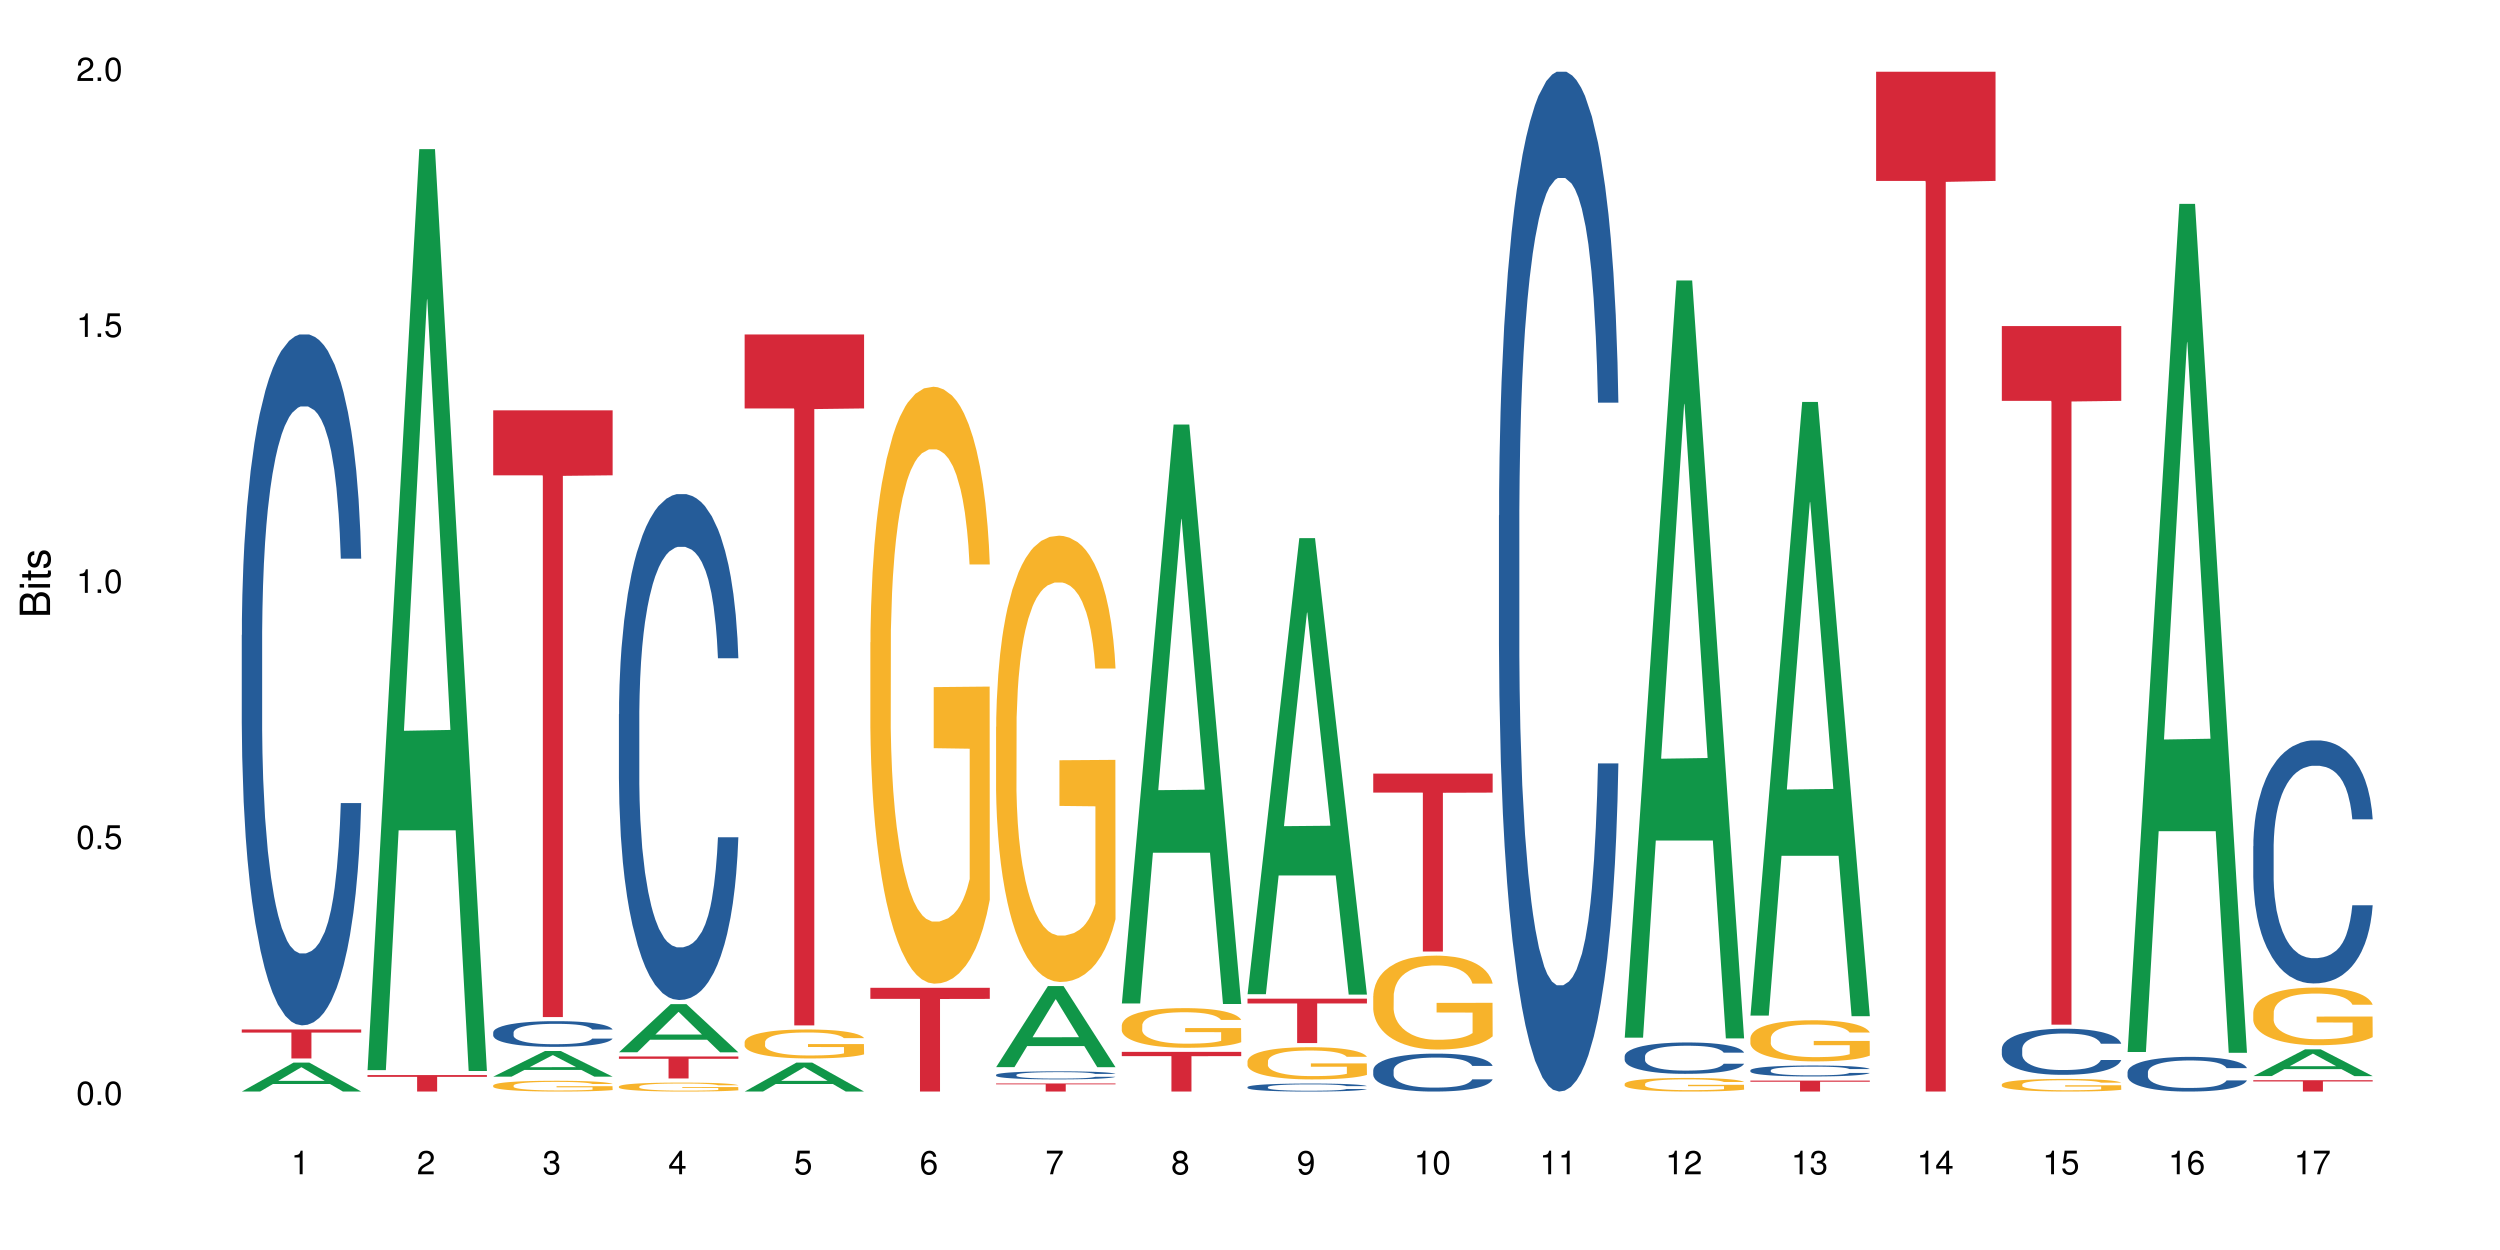 <?xml version="1.0" encoding="UTF-8"?>
<svg xmlns="http://www.w3.org/2000/svg" xmlns:xlink="http://www.w3.org/1999/xlink" width="720pt" height="360pt" viewBox="0 0 720 360" version="1.1">
<defs>
<g>
<symbol overflow="visible" id="glyph0-0">
<path style="stroke:none;" d=""/>
</symbol>
<symbol overflow="visible" id="glyph0-1">
<path style="stroke:none;" d="M 2.641 -6.797 C 2 -6.797 1.422 -6.531 1.078 -6.047 C 0.641 -5.453 0.406 -4.547 0.406 -3.297 C 0.406 -1 1.188 0.219 2.641 0.219 C 4.078 0.219 4.859 -1 4.859 -3.234 C 4.859 -4.562 4.656 -5.438 4.203 -6.047 C 3.844 -6.531 3.281 -6.797 2.641 -6.797 Z M 2.641 -6.047 C 3.547 -6.047 4 -5.125 4 -3.312 C 4 -1.375 3.562 -0.484 2.625 -0.484 C 1.734 -0.484 1.281 -1.422 1.281 -3.281 C 1.281 -5.141 1.734 -6.047 2.641 -6.047 Z M 2.641 -6.047 "/>
</symbol>
<symbol overflow="visible" id="glyph0-2">
<path style="stroke:none;" d="M 1.828 -1 L 0.828 -1 L 0.828 0 L 1.828 0 Z M 1.828 -1 "/>
</symbol>
<symbol overflow="visible" id="glyph0-3">
<path style="stroke:none;" d="M 4.562 -6.797 L 1.062 -6.797 L 0.547 -3.094 L 1.328 -3.094 C 1.719 -3.562 2.047 -3.734 2.578 -3.734 C 3.484 -3.734 4.062 -3.109 4.062 -2.094 C 4.062 -1.125 3.484 -0.531 2.578 -0.531 C 1.828 -0.531 1.375 -0.906 1.188 -1.672 L 0.328 -1.672 C 0.453 -1.109 0.547 -0.844 0.75 -0.594 C 1.125 -0.078 1.828 0.219 2.594 0.219 C 3.969 0.219 4.922 -0.781 4.922 -2.219 C 4.922 -3.562 4.031 -4.484 2.719 -4.484 C 2.25 -4.484 1.859 -4.359 1.469 -4.062 L 1.734 -5.969 L 4.562 -5.969 Z M 4.562 -6.797 "/>
</symbol>
<symbol overflow="visible" id="glyph0-4">
<path style="stroke:none;" d="M 2.484 -4.844 L 2.484 0 L 3.328 0 L 3.328 -6.797 L 2.766 -6.797 C 2.469 -5.75 2.281 -5.609 0.984 -5.453 L 0.984 -4.844 Z M 2.484 -4.844 "/>
</symbol>
<symbol overflow="visible" id="glyph0-5">
<path style="stroke:none;" d="M 4.859 -0.828 L 1.281 -0.828 C 1.359 -1.391 1.672 -1.75 2.5 -2.234 L 3.469 -2.75 C 4.406 -3.266 4.906 -3.969 4.906 -4.812 C 4.906 -5.375 4.672 -5.906 4.266 -6.266 C 3.859 -6.625 3.375 -6.797 2.719 -6.797 C 1.859 -6.797 1.219 -6.5 0.844 -5.922 C 0.609 -5.562 0.5 -5.125 0.484 -4.438 L 1.328 -4.438 C 1.359 -4.906 1.406 -5.188 1.531 -5.406 C 1.75 -5.812 2.188 -6.062 2.703 -6.062 C 3.469 -6.062 4.031 -5.516 4.031 -4.781 C 4.031 -4.25 3.719 -3.797 3.125 -3.438 L 2.234 -2.938 C 0.812 -2.141 0.406 -1.5 0.328 0 L 4.859 0 Z M 4.859 -0.828 "/>
</symbol>
<symbol overflow="visible" id="glyph0-6">
<path style="stroke:none;" d="M 2.125 -3.125 L 2.578 -3.125 C 3.516 -3.125 3.984 -2.703 3.984 -1.891 C 3.984 -1.031 3.469 -0.531 2.578 -0.531 C 1.656 -0.531 1.203 -0.984 1.156 -1.969 L 0.312 -1.969 C 0.344 -1.422 0.438 -1.078 0.609 -0.766 C 0.953 -0.109 1.625 0.219 2.547 0.219 C 3.953 0.219 4.859 -0.609 4.859 -1.906 C 4.859 -2.766 4.516 -3.25 3.703 -3.516 C 4.344 -3.766 4.656 -4.25 4.656 -4.938 C 4.656 -6.109 3.875 -6.797 2.578 -6.797 C 1.203 -6.797 0.484 -6.047 0.453 -4.609 L 1.297 -4.609 C 1.312 -5.016 1.344 -5.25 1.453 -5.453 C 1.641 -5.828 2.062 -6.062 2.594 -6.062 C 3.344 -6.062 3.797 -5.625 3.797 -4.906 C 3.797 -4.422 3.609 -4.141 3.25 -3.984 C 3.016 -3.891 2.719 -3.844 2.125 -3.844 Z M 2.125 -3.125 "/>
</symbol>
<symbol overflow="visible" id="glyph0-7">
<path style="stroke:none;" d="M 3.141 -1.625 L 3.141 0 L 3.984 0 L 3.984 -1.625 L 4.984 -1.625 L 4.984 -2.391 L 3.984 -2.391 L 3.984 -6.797 L 3.359 -6.797 L 0.266 -2.516 L 0.266 -1.625 Z M 3.141 -2.391 L 1 -2.391 L 3.141 -5.359 Z M 3.141 -2.391 "/>
</symbol>
<symbol overflow="visible" id="glyph0-8">
<path style="stroke:none;" d="M 4.781 -5.031 C 4.609 -6.141 3.891 -6.797 2.844 -6.797 C 2.094 -6.797 1.422 -6.438 1.031 -5.828 C 0.609 -5.172 0.406 -4.344 0.406 -3.094 C 0.406 -1.953 0.578 -1.234 0.984 -0.625 C 1.359 -0.078 1.953 0.219 2.703 0.219 C 3.984 0.219 4.922 -0.734 4.922 -2.078 C 4.922 -3.344 4.062 -4.234 2.844 -4.234 C 2.172 -4.234 1.641 -3.969 1.281 -3.469 C 1.281 -5.125 1.828 -6.047 2.797 -6.047 C 3.391 -6.047 3.797 -5.672 3.938 -5.031 Z M 2.734 -3.484 C 3.547 -3.484 4.062 -2.922 4.062 -2 C 4.062 -1.156 3.484 -0.531 2.703 -0.531 C 1.922 -0.531 1.328 -1.188 1.328 -2.047 C 1.328 -2.891 1.906 -3.484 2.734 -3.484 Z M 2.734 -3.484 "/>
</symbol>
<symbol overflow="visible" id="glyph0-9">
<path style="stroke:none;" d="M 4.984 -6.797 L 0.438 -6.797 L 0.438 -5.969 L 4.109 -5.969 C 2.5 -3.656 1.828 -2.234 1.328 0 L 2.219 0 C 2.594 -2.172 3.453 -4.047 4.984 -6.094 Z M 4.984 -6.797 "/>
</symbol>
<symbol overflow="visible" id="glyph0-10">
<path style="stroke:none;" d="M 3.75 -3.578 C 4.453 -4 4.688 -4.344 4.688 -4.984 C 4.688 -6.047 3.844 -6.797 2.641 -6.797 C 1.438 -6.797 0.594 -6.047 0.594 -4.984 C 0.594 -4.359 0.828 -4.016 1.516 -3.578 C 0.734 -3.203 0.359 -2.641 0.359 -1.891 C 0.359 -0.641 1.297 0.219 2.641 0.219 C 3.984 0.219 4.922 -0.641 4.922 -1.875 C 4.922 -2.641 4.531 -3.203 3.75 -3.578 Z M 2.641 -6.047 C 3.359 -6.047 3.812 -5.625 3.812 -4.969 C 3.812 -4.344 3.344 -3.922 2.641 -3.922 C 1.922 -3.922 1.453 -4.344 1.453 -4.984 C 1.453 -5.625 1.922 -6.047 2.641 -6.047 Z M 2.641 -3.203 C 3.484 -3.203 4.062 -2.672 4.062 -1.875 C 4.062 -1.062 3.484 -0.531 2.625 -0.531 C 1.797 -0.531 1.219 -1.078 1.219 -1.875 C 1.219 -2.672 1.797 -3.203 2.641 -3.203 Z M 2.641 -3.203 "/>
</symbol>
<symbol overflow="visible" id="glyph0-11">
<path style="stroke:none;" d="M 0.516 -1.547 C 0.672 -0.438 1.406 0.219 2.438 0.219 C 3.188 0.219 3.859 -0.141 4.266 -0.75 C 4.688 -1.406 4.891 -2.25 4.891 -3.484 C 4.891 -4.625 4.703 -5.359 4.312 -5.953 C 3.938 -6.5 3.344 -6.797 2.594 -6.797 C 1.297 -6.797 0.359 -5.844 0.359 -4.516 C 0.359 -3.25 1.234 -2.344 2.453 -2.344 C 3.094 -2.344 3.562 -2.578 4.016 -3.109 C 4 -1.453 3.469 -0.531 2.5 -0.531 C 1.906 -0.531 1.484 -0.906 1.359 -1.547 Z M 2.578 -6.062 C 3.375 -6.062 3.969 -5.406 3.969 -4.531 C 3.969 -3.688 3.375 -3.094 2.547 -3.094 C 1.734 -3.094 1.234 -3.672 1.234 -4.578 C 1.234 -5.438 1.797 -6.062 2.578 -6.062 Z M 2.578 -6.062 "/>
</symbol>
<symbol overflow="visible" id="glyph1-0">
<path style="stroke:none;" d=""/>
</symbol>
<symbol overflow="visible" id="glyph1-1">
<path style="stroke:none;" d="M 0 -0.953 L 0 -4.891 C 0 -5.719 -0.234 -6.344 -0.734 -6.797 C -1.188 -7.234 -1.812 -7.469 -2.5 -7.469 C -3.547 -7.469 -4.188 -7 -4.625 -5.875 C -4.984 -6.672 -5.641 -7.094 -6.531 -7.094 C -7.156 -7.094 -7.734 -6.859 -8.141 -6.391 C -8.562 -5.938 -8.75 -5.344 -8.75 -4.5 L -8.75 -0.953 Z M -4.984 -2.062 L -7.766 -2.062 L -7.766 -4.219 C -7.766 -4.844 -7.688 -5.203 -7.453 -5.5 C -7.219 -5.812 -6.859 -5.969 -6.375 -5.969 C -5.906 -5.969 -5.531 -5.812 -5.297 -5.5 C -5.062 -5.203 -4.984 -4.844 -4.984 -4.219 Z M -0.984 -2.062 L -4 -2.062 L -4 -4.781 C -4 -5.328 -3.859 -5.688 -3.578 -5.953 C -3.297 -6.219 -2.922 -6.359 -2.484 -6.359 C -2.062 -6.359 -1.688 -6.219 -1.406 -5.953 C -1.109 -5.688 -0.984 -5.328 -0.984 -4.781 Z M -0.984 -2.062 "/>
</symbol>
<symbol overflow="visible" id="glyph1-2">
<path style="stroke:none;" d="M -6.281 -1.797 L -6.281 -0.797 L 0 -0.797 L 0 -1.797 Z M -8.75 -1.797 L -8.75 -0.797 L -7.484 -0.797 L -7.484 -1.797 Z M -8.75 -1.797 "/>
</symbol>
<symbol overflow="visible" id="glyph1-3">
<path style="stroke:none;" d="M -6.281 -3.047 L -6.281 -2.016 L -8.016 -2.016 L -8.016 -1.016 L -6.281 -1.016 L -6.281 -0.172 L -5.469 -0.172 L -5.469 -1.016 L -0.719 -1.016 C -0.078 -1.016 0.281 -1.453 0.281 -2.234 C 0.281 -2.469 0.25 -2.719 0.188 -3.047 L -0.641 -3.047 C -0.609 -2.922 -0.594 -2.766 -0.594 -2.562 C -0.594 -2.141 -0.719 -2.016 -1.156 -2.016 L -5.469 -2.016 L -5.469 -3.047 Z M -6.281 -3.047 "/>
</symbol>
<symbol overflow="visible" id="glyph1-4">
<path style="stroke:none;" d="M -4.531 -5.25 C -5.766 -5.25 -6.469 -4.422 -6.469 -2.969 C -6.469 -1.516 -5.719 -0.562 -4.547 -0.562 C -3.562 -0.562 -3.094 -1.062 -2.734 -2.562 L -2.516 -3.484 C -2.344 -4.188 -2.094 -4.469 -1.625 -4.469 C -1.047 -4.469 -0.641 -3.875 -0.641 -3 C -0.641 -2.453 -0.797 -2 -1.062 -1.75 C -1.25 -1.594 -1.422 -1.531 -1.875 -1.469 L -1.875 -0.406 C -0.422 -0.453 0.281 -1.266 0.281 -2.922 C 0.281 -4.5 -0.5 -5.516 -1.719 -5.516 C -2.656 -5.516 -3.172 -4.984 -3.469 -3.734 L -3.703 -2.766 C -3.891 -1.953 -4.156 -1.609 -4.594 -1.609 C -5.172 -1.609 -5.547 -2.125 -5.547 -2.938 C -5.547 -3.75 -5.203 -4.172 -4.531 -4.203 Z M -4.531 -5.25 "/>
</symbol>
</g>
</defs>
<g id="surface27440">
<rect x="0" y="0" width="720" height="360" style="fill:rgb(100%,100%,100%);fill-opacity:1;stroke:none;"/>
<path style=" stroke:none;fill-rule:nonzero;fill:rgb(6.275%,58.824%,28.235%);fill-opacity:1;" d="M 69.629 314.363 L 69.668 314.355 L 84.551 306.02 L 89.07 306.02 L 104.027 314.371 L 98.77 314.371 L 95.023 312.191 L 78.598 312.191 L 74.922 314.363 L 69.629 314.363 L 80.176 311.289 L 93.516 311.281 L 86.863 307.383 L 86.789 307.375 L 86.719 307.398 L 80.141 311.281 L 80.176 311.289 Z M 69.629 314.363 "/>
<path style=" stroke:none;fill-rule:nonzero;fill:rgb(14.51%,36.078%,60%);fill-opacity:1;" d="M 69.629 182.906 L 69.672 182.723 L 69.672 178.359 L 69.797 171.445 L 70.09 162.715 L 70.383 156.715 L 71.141 145.984 L 72.188 135.617 L 73.277 127.613 L 74.074 122.883 L 74.789 119.246 L 76.426 112.516 L 77.473 109.062 L 78.605 105.969 L 79.992 102.875 L 80.996 101.059 L 83.262 98.148 L 84.941 96.875 L 86.242 96.328 L 89.051 96.328 L 90.73 97.055 L 91.945 97.965 L 93.289 99.422 L 94.422 101.059 L 96.391 105.059 L 98.152 110.152 L 98.949 113.062 L 100.207 118.699 L 101.172 124.156 L 101.844 128.887 L 102.602 135.617 L 103.27 143.801 L 103.773 153.074 L 104.027 160.898 L 98.152 160.898 L 97.859 153.621 L 97.523 147.984 L 96.895 140.527 L 96.266 135.25 L 95.387 129.977 L 94.586 126.52 L 93.496 123.066 L 92.531 120.883 L 91.527 119.246 L 90.562 118.156 L 88.715 117.062 L 86.574 117.062 L 85.777 117.426 L 84.145 118.883 L 83.262 120.156 L 82.004 122.703 L 81.121 125.066 L 80.074 128.703 L 79.359 131.797 L 78.48 136.523 L 77.852 140.707 L 77.137 146.711 L 76.719 151.258 L 76.34 156.352 L 76.004 162.352 L 75.754 168.719 L 75.586 175.449 L 75.5 181.996 L 75.5 210.188 L 75.586 216.734 L 75.797 224.375 L 76.34 235.469 L 77.137 245.109 L 78.062 252.746 L 78.941 258.203 L 79.445 260.75 L 80.117 263.66 L 81.164 267.297 L 82.676 270.938 L 83.555 272.391 L 84.898 273.848 L 86.281 274.574 L 88.129 274.574 L 89.766 273.848 L 90.855 272.938 L 91.988 271.48 L 93.539 268.391 L 94.504 265.48 L 95.344 262.023 L 95.973 258.566 L 96.391 255.656 L 97.02 250.02 L 97.523 243.836 L 97.902 237.469 L 98.152 231.285 L 104.027 231.285 L 103.773 238.562 L 103.398 245.652 L 103.02 250.93 L 102.434 257.293 L 101.762 262.934 L 100.797 269.297 L 100 273.48 L 98.949 278.027 L 97.984 281.484 L 96.938 284.578 L 95.387 288.215 L 94.379 290.035 L 93.289 291.672 L 91.988 293.125 L 90.352 294.398 L 88.59 295.125 L 86.953 295.309 L 85.191 294.945 L 83.891 294.215 L 82.172 292.578 L 80.031 289.305 L 78.48 285.852 L 77.266 282.395 L 76.215 278.758 L 75.039 273.848 L 73.531 265.844 L 72.609 259.66 L 71.977 254.566 L 71.266 247.473 L 70.762 241.105 L 70.176 230.922 L 69.754 218.008 L 69.629 208.004 Z M 69.629 182.906 "/>
<path style=" stroke:none;fill-rule:nonzero;fill:rgb(83.922%,15.686%,22.353%);fill-opacity:1;" d="M 69.629 296.488 L 104.027 296.488 L 104.027 297.383 L 89.691 297.391 L 89.691 304.84 L 83.922 304.84 L 83.922 297.398 L 83.84 297.383 L 69.629 297.383 Z M 69.629 296.488 "/>
<path style=" stroke:none;fill-rule:nonzero;fill:rgb(6.275%,58.824%,28.235%);fill-opacity:1;" d="M 105.836 308.195 L 105.871 307.945 L 120.758 42.941 L 125.277 42.941 L 140.234 308.445 L 134.977 308.445 L 131.23 239.141 L 114.805 239.141 L 111.129 308.195 L 105.836 308.195 L 116.383 210.469 L 129.723 210.219 L 123.07 86.32 L 122.996 86.07 L 122.926 86.816 L 116.348 210.219 L 116.383 210.469 Z M 105.836 308.195 "/>
<path style=" stroke:none;fill-rule:nonzero;fill:rgb(83.922%,15.686%,22.353%);fill-opacity:1;" d="M 105.836 309.625 L 140.234 309.625 L 140.234 310.133 L 125.898 310.137 L 125.898 314.371 L 120.129 314.371 L 120.129 310.141 L 120.047 310.133 L 105.836 310.133 Z M 105.836 309.625 "/>
<path style=" stroke:none;fill-rule:nonzero;fill:rgb(6.275%,58.824%,28.235%);fill-opacity:1;" d="M 142.043 310.074 L 142.078 310.066 L 156.965 302.68 L 161.484 302.68 L 176.441 310.078 L 171.184 310.078 L 167.438 308.148 L 151.012 308.148 L 147.336 310.074 L 142.043 310.074 L 152.59 307.348 L 165.93 307.34 L 159.277 303.887 L 159.203 303.879 L 159.133 303.902 L 152.555 307.34 L 152.59 307.348 Z M 142.043 310.074 "/>
<path style=" stroke:none;fill-rule:nonzero;fill:rgb(14.51%,36.078%,60%);fill-opacity:1;" d="M 142.043 297.316 L 142.086 297.312 L 142.086 297.148 L 142.211 296.891 L 142.504 296.566 L 142.797 296.344 L 143.555 295.945 L 144.602 295.559 L 145.691 295.262 L 146.488 295.086 L 147.203 294.949 L 148.84 294.699 L 149.887 294.57 L 151.02 294.457 L 152.402 294.34 L 153.41 294.273 L 155.676 294.164 L 157.355 294.117 L 158.652 294.098 L 161.465 294.098 L 163.145 294.125 L 164.359 294.156 L 165.703 294.211 L 166.832 294.273 L 168.805 294.422 L 170.566 294.609 L 171.363 294.719 L 172.621 294.93 L 173.586 295.133 L 174.258 295.309 L 175.012 295.559 L 175.684 295.863 L 176.188 296.207 L 176.441 296.5 L 170.566 296.5 L 170.273 296.227 L 169.938 296.02 L 169.309 295.742 L 168.68 295.547 L 167.797 295.348 L 167 295.219 L 165.91 295.09 L 164.945 295.012 L 163.941 294.949 L 162.977 294.91 L 161.129 294.867 L 158.988 294.867 L 158.191 294.883 L 156.559 294.938 L 155.676 294.984 L 154.418 295.078 L 153.535 295.168 L 152.488 295.301 L 151.773 295.418 L 150.895 295.594 L 150.266 295.746 L 149.551 295.973 L 149.133 296.141 L 148.754 296.328 L 148.418 296.555 L 148.168 296.789 L 148 297.039 L 147.914 297.285 L 147.914 298.332 L 148 298.574 L 148.211 298.859 L 148.754 299.273 L 149.551 299.633 L 150.473 299.914 L 151.355 300.117 L 151.859 300.215 L 152.531 300.32 L 153.578 300.457 L 155.09 300.594 L 155.969 300.645 L 157.312 300.699 L 158.695 300.727 L 160.543 300.727 L 162.18 300.699 L 163.27 300.668 L 164.402 300.613 L 165.953 300.496 L 166.918 300.391 L 167.758 300.262 L 168.387 300.133 L 168.805 300.023 L 169.434 299.812 L 169.938 299.586 L 170.316 299.348 L 170.566 299.117 L 176.441 299.117 L 176.188 299.387 L 175.812 299.652 L 175.434 299.848 L 174.848 300.086 L 174.176 300.293 L 173.211 300.531 L 172.414 300.688 L 171.363 300.855 L 170.398 300.984 L 169.352 301.102 L 167.797 301.234 L 166.793 301.301 L 165.703 301.363 L 164.402 301.418 L 162.766 301.465 L 161.004 301.492 L 159.367 301.5 L 157.605 301.484 L 156.305 301.457 L 154.586 301.398 L 152.445 301.277 L 150.895 301.148 L 149.676 301.02 L 148.629 300.883 L 147.453 300.699 L 145.945 300.402 L 145.02 300.172 L 144.391 299.984 L 143.68 299.719 L 143.176 299.484 L 142.59 299.105 L 142.168 298.625 L 142.043 298.25 Z M 142.043 297.316 "/>
<path style=" stroke:none;fill-rule:nonzero;fill:rgb(96.863%,70.196%,16.863%);fill-opacity:1;" d="M 142.043 312.594 L 142.086 312.59 L 142.086 312.531 L 142.254 312.406 L 142.672 312.227 L 143.219 312.082 L 143.805 311.969 L 144.184 311.91 L 144.812 311.824 L 145.355 311.762 L 146.742 311.633 L 148.504 311.516 L 149.469 311.465 L 150.559 311.414 L 152.109 311.363 L 152.824 311.344 L 155.004 311.297 L 157.48 311.27 L 160.207 311.258 L 161.465 311.262 L 163.184 311.273 L 165.535 311.305 L 166.875 311.332 L 167.926 311.363 L 169.016 311.398 L 170.359 311.457 L 171.617 311.523 L 172.621 311.594 L 173.629 311.676 L 174.469 311.77 L 175.18 311.867 L 175.812 311.988 L 176.188 312.086 L 176.441 312.188 L 170.609 312.188 L 170.273 312.086 L 169.895 312.008 L 169.266 311.914 L 168.637 311.848 L 168.008 311.793 L 166.832 311.719 L 165.828 311.676 L 164.57 311.633 L 163.352 311.609 L 161.969 311.594 L 161.129 311.586 L 158.906 311.586 L 156.891 311.605 L 155.719 311.629 L 154.879 311.652 L 153.703 311.695 L 152.992 311.727 L 152.57 311.75 L 151.312 311.84 L 150.473 311.918 L 150.012 311.973 L 149.426 312.059 L 149.008 312.133 L 148.547 312.25 L 148.293 312.332 L 147.957 312.527 L 147.914 313.039 L 148.043 313.145 L 148.293 313.262 L 148.629 313.363 L 149.133 313.473 L 149.637 313.555 L 150.516 313.668 L 151.273 313.738 L 151.859 313.789 L 152.992 313.863 L 153.453 313.891 L 154.543 313.941 L 155.676 313.98 L 157.059 314.016 L 158.109 314.031 L 159.785 314.047 L 161.926 314.047 L 164.441 314.031 L 166.035 314.008 L 167.129 313.984 L 167.84 313.965 L 168.723 313.934 L 169.352 313.906 L 169.938 313.875 L 170.652 313.824 L 170.652 313.145 L 160.289 313.145 L 160.289 312.824 L 176.398 312.82 L 176.441 313.934 L 175.559 314.012 L 174.469 314.082 L 173.418 314.141 L 172.328 314.188 L 170.777 314.242 L 169.52 314.277 L 167.59 314.316 L 165.828 314.344 L 163.98 314.359 L 162.344 314.367 L 160.418 314.371 L 158.695 314.363 L 156.852 314.348 L 155.383 314.324 L 154.039 314.297 L 152.699 314.262 L 151.02 314.199 L 149.93 314.152 L 148.797 314.094 L 147.664 314.02 L 146.656 313.945 L 145.984 313.887 L 145.316 313.816 L 144.602 313.73 L 143.93 313.637 L 143.426 313.547 L 142.965 313.449 L 142.629 313.355 L 142.293 313.227 L 142.129 313.125 L 142.043 313.035 Z M 142.043 312.594 "/>
<path style=" stroke:none;fill-rule:nonzero;fill:rgb(83.922%,15.686%,22.353%);fill-opacity:1;" d="M 142.043 118.18 L 176.441 118.18 L 176.441 136.887 L 162.105 137.051 L 162.105 292.918 L 156.336 292.918 L 156.336 137.215 L 156.254 136.887 L 142.043 136.887 Z M 142.043 118.18 "/>
<path style=" stroke:none;fill-rule:nonzero;fill:rgb(6.275%,58.824%,28.235%);fill-opacity:1;" d="M 178.25 303.059 L 178.285 303.047 L 193.172 289.188 L 197.691 289.188 L 212.648 303.074 L 207.391 303.074 L 203.645 299.449 L 187.219 299.449 L 183.543 303.059 L 178.25 303.059 L 188.797 297.949 L 202.137 297.938 L 195.484 291.457 L 195.41 291.445 L 195.34 291.484 L 188.762 297.938 L 188.797 297.949 Z M 178.25 303.059 "/>
<path style=" stroke:none;fill-rule:nonzero;fill:rgb(14.51%,36.078%,60%);fill-opacity:1;" d="M 178.25 205.707 L 178.293 205.574 L 178.293 202.375 L 178.418 197.316 L 178.711 190.922 L 179.004 186.527 L 179.762 178.672 L 180.809 171.082 L 181.898 165.219 L 182.695 161.758 L 183.41 159.094 L 185.047 154.168 L 186.094 151.637 L 187.227 149.371 L 188.609 147.109 L 189.617 145.777 L 191.883 143.645 L 193.562 142.715 L 194.859 142.312 L 197.672 142.312 L 199.348 142.848 L 200.566 143.512 L 201.91 144.578 L 203.039 145.777 L 205.012 148.707 L 206.773 152.434 L 207.57 154.566 L 208.828 158.695 L 209.793 162.691 L 210.465 166.152 L 211.219 171.082 L 211.891 177.074 L 212.395 183.863 L 212.648 189.59 L 206.773 189.59 L 206.48 184.266 L 206.145 180.137 L 205.516 174.676 L 204.887 170.812 L 204.004 166.953 L 203.207 164.422 L 202.117 161.891 L 201.152 160.293 L 200.148 159.094 L 199.184 158.297 L 197.336 157.496 L 195.195 157.496 L 194.398 157.762 L 192.766 158.828 L 191.883 159.762 L 190.625 161.625 L 189.742 163.355 L 188.695 166.02 L 187.98 168.285 L 187.102 171.746 L 186.473 174.809 L 185.758 179.203 L 185.34 182.535 L 184.961 186.262 L 184.625 190.656 L 184.375 195.316 L 184.207 200.246 L 184.121 205.039 L 184.121 225.684 L 184.207 230.477 L 184.418 236.07 L 184.961 244.195 L 185.758 251.254 L 186.68 256.844 L 187.562 260.84 L 188.066 262.707 L 188.738 264.836 L 189.785 267.5 L 191.297 270.164 L 192.176 271.227 L 193.52 272.293 L 194.902 272.828 L 196.75 272.828 L 198.387 272.293 L 199.477 271.629 L 200.609 270.562 L 202.16 268.297 L 203.125 266.168 L 203.965 263.637 L 204.594 261.105 L 205.012 258.977 L 205.641 254.848 L 206.145 250.32 L 206.523 245.66 L 206.773 241.129 L 212.648 241.129 L 212.395 246.457 L 212.016 251.652 L 211.641 255.516 L 211.055 260.176 L 210.383 264.305 L 209.418 268.965 L 208.621 272.027 L 207.57 275.355 L 206.605 277.887 L 205.559 280.152 L 204.004 282.816 L 203 284.148 L 201.91 285.344 L 200.609 286.41 L 198.973 287.344 L 197.211 287.875 L 195.574 288.008 L 193.812 287.742 L 192.512 287.211 L 190.793 286.012 L 188.652 283.613 L 187.102 281.082 L 185.883 278.555 L 184.836 275.891 L 183.66 272.293 L 182.152 266.434 L 181.227 261.906 L 180.598 258.176 L 179.887 252.984 L 179.383 248.32 L 178.797 240.863 L 178.375 231.41 L 178.25 224.086 Z M 178.25 205.707 "/>
<path style=" stroke:none;fill-rule:nonzero;fill:rgb(96.863%,70.196%,16.863%);fill-opacity:1;" d="M 178.25 312.891 L 178.293 312.891 L 178.293 312.844 L 178.461 312.734 L 178.879 312.59 L 179.426 312.469 L 180.012 312.375 L 180.391 312.324 L 181.02 312.254 L 181.562 312.203 L 182.949 312.098 L 184.711 311.996 L 185.676 311.953 L 186.766 311.914 L 188.316 311.871 L 189.031 311.852 L 191.211 311.816 L 193.688 311.793 L 196.414 311.785 L 197.672 311.785 L 199.391 311.797 L 201.742 311.82 L 203.082 311.844 L 204.133 311.871 L 205.223 311.898 L 206.562 311.945 L 207.824 312.004 L 208.828 312.062 L 209.836 312.133 L 210.676 312.207 L 211.387 312.289 L 212.016 312.391 L 212.395 312.473 L 212.648 312.555 L 206.816 312.555 L 206.48 312.473 L 206.102 312.406 L 205.473 312.328 L 204.844 312.273 L 204.215 312.227 L 203.039 312.168 L 202.035 312.129 L 200.777 312.098 L 199.559 312.074 L 198.176 312.062 L 197.336 312.055 L 195.113 312.055 L 193.098 312.074 L 191.926 312.09 L 191.086 312.109 L 189.91 312.145 L 189.199 312.176 L 188.777 312.191 L 187.52 312.266 L 186.68 312.332 L 186.219 312.379 L 185.633 312.449 L 185.215 312.512 L 184.754 312.605 L 184.5 312.676 L 184.164 312.836 L 184.121 313.262 L 184.25 313.352 L 184.5 313.449 L 184.836 313.535 L 185.34 313.625 L 185.844 313.691 L 186.723 313.785 L 187.48 313.848 L 188.066 313.887 L 189.199 313.949 L 189.66 313.973 L 190.75 314.016 L 191.883 314.047 L 193.266 314.074 L 194.316 314.09 L 195.992 314.102 L 198.133 314.102 L 200.648 314.086 L 202.242 314.066 L 203.336 314.051 L 204.047 314.031 L 204.93 314.008 L 205.559 313.984 L 206.145 313.957 L 206.859 313.918 L 206.859 313.352 L 196.496 313.352 L 196.496 313.086 L 212.605 313.082 L 212.648 314.008 L 211.766 314.07 L 210.676 314.133 L 209.625 314.18 L 208.535 314.219 L 206.984 314.266 L 205.727 314.293 L 203.797 314.324 L 202.035 314.348 L 200.188 314.359 L 198.551 314.367 L 196.621 314.371 L 194.902 314.367 L 193.059 314.352 L 191.59 314.332 L 190.246 314.309 L 188.906 314.277 L 187.227 314.23 L 186.137 314.188 L 185.004 314.141 L 183.871 314.082 L 182.863 314.016 L 182.191 313.965 L 181.523 313.91 L 180.809 313.84 L 180.137 313.758 L 179.633 313.688 L 179.172 313.602 L 178.836 313.523 L 178.5 313.418 L 178.336 313.332 L 178.25 313.262 Z M 178.25 312.891 "/>
<path style=" stroke:none;fill-rule:nonzero;fill:rgb(83.922%,15.686%,22.353%);fill-opacity:1;" d="M 178.25 304.254 L 212.648 304.254 L 212.648 304.934 L 198.312 304.938 L 198.312 310.605 L 192.543 310.605 L 192.543 304.945 L 192.461 304.934 L 178.25 304.934 Z M 178.25 304.254 "/>
<path style=" stroke:none;fill-rule:nonzero;fill:rgb(6.275%,58.824%,28.235%);fill-opacity:1;" d="M 214.457 314.363 L 214.492 314.355 L 229.379 306.02 L 233.898 306.02 L 248.855 314.371 L 243.598 314.371 L 239.852 312.191 L 223.422 312.191 L 219.75 314.363 L 214.457 314.363 L 225.004 311.289 L 238.344 311.281 L 231.691 307.383 L 231.617 307.375 L 231.547 307.398 L 224.969 311.281 L 225.004 311.289 Z M 214.457 314.363 "/>
<path style=" stroke:none;fill-rule:nonzero;fill:rgb(96.863%,70.196%,16.863%);fill-opacity:1;" d="M 214.457 300.066 L 214.5 300.059 L 214.5 299.906 L 214.668 299.562 L 215.086 299.09 L 215.633 298.699 L 216.219 298.395 L 216.598 298.234 L 217.227 298.004 L 217.77 297.836 L 219.156 297.496 L 220.918 297.176 L 221.883 297.035 L 222.973 296.906 L 224.523 296.762 L 225.238 296.707 L 227.418 296.586 L 229.895 296.512 L 232.621 296.488 L 233.879 296.496 L 235.598 296.527 L 237.949 296.609 L 239.289 296.688 L 240.34 296.762 L 241.43 296.859 L 242.77 297.016 L 244.031 297.195 L 245.035 297.379 L 246.043 297.609 L 246.883 297.852 L 247.594 298.121 L 248.223 298.441 L 248.602 298.707 L 248.855 298.973 L 243.023 298.973 L 242.688 298.707 L 242.309 298.5 L 241.68 298.25 L 241.051 298.066 L 240.422 297.922 L 239.246 297.723 L 238.242 297.602 L 236.984 297.496 L 235.766 297.426 L 234.383 297.379 L 233.543 297.363 L 231.32 297.363 L 229.305 297.418 L 228.133 297.48 L 227.293 297.539 L 226.117 297.656 L 225.406 297.746 L 224.984 297.809 L 223.727 298.043 L 222.887 298.258 L 222.426 298.402 L 221.84 298.629 L 221.422 298.836 L 220.957 299.141 L 220.707 299.371 L 220.371 299.891 L 220.328 301.262 L 220.457 301.551 L 220.707 301.863 L 221.043 302.141 L 221.547 302.43 L 222.051 302.648 L 222.93 302.949 L 223.684 303.145 L 224.273 303.277 L 225.406 303.48 L 225.867 303.551 L 226.957 303.688 L 228.09 303.793 L 229.473 303.887 L 230.523 303.934 L 232.199 303.969 L 234.34 303.969 L 236.855 303.926 L 238.449 303.863 L 239.543 303.801 L 240.254 303.75 L 241.137 303.664 L 241.766 303.59 L 242.352 303.504 L 243.066 303.375 L 243.066 301.551 L 232.703 301.543 L 232.703 300.691 L 248.812 300.684 L 248.855 303.664 L 247.973 303.871 L 246.883 304.07 L 245.832 304.223 L 244.742 304.352 L 243.191 304.496 L 241.934 304.586 L 240.004 304.695 L 238.242 304.762 L 236.395 304.809 L 234.758 304.832 L 232.828 304.84 L 231.109 304.824 L 229.266 304.777 L 227.797 304.719 L 226.453 304.641 L 225.113 304.543 L 223.434 304.383 L 222.344 304.254 L 221.211 304.094 L 220.078 303.902 L 219.07 303.695 L 218.398 303.535 L 217.73 303.352 L 217.016 303.125 L 216.344 302.863 L 215.84 302.629 L 215.379 302.359 L 215.043 302.109 L 214.707 301.766 L 214.539 301.492 L 214.457 301.254 Z M 214.457 300.066 "/>
<path style=" stroke:none;fill-rule:nonzero;fill:rgb(83.922%,15.686%,22.353%);fill-opacity:1;" d="M 214.457 96.328 L 248.855 96.328 L 248.855 117.629 L 234.52 117.816 L 234.52 295.309 L 228.75 295.309 L 228.75 118 L 228.668 117.629 L 214.457 117.629 Z M 214.457 96.328 "/>
<path style=" stroke:none;fill-rule:nonzero;fill:rgb(96.863%,70.196%,16.863%);fill-opacity:1;" d="M 250.664 185.016 L 250.707 184.859 L 250.707 181.719 L 250.875 174.652 L 251.293 164.918 L 251.84 156.91 L 252.426 150.629 L 252.805 147.332 L 253.434 142.621 L 253.977 139.168 L 255.363 132.102 L 257.125 125.508 L 258.09 122.684 L 259.18 120.012 L 260.73 117.031 L 261.445 115.93 L 263.625 113.418 L 266.102 111.848 L 268.828 111.379 L 270.086 111.535 L 271.805 112.164 L 274.156 113.891 L 275.496 115.461 L 276.547 117.031 L 277.637 119.07 L 278.977 122.211 L 280.238 125.98 L 281.242 129.75 L 282.25 134.457 L 283.09 139.484 L 283.801 144.977 L 284.43 151.57 L 284.809 157.066 L 285.062 162.562 L 279.23 162.562 L 278.895 157.066 L 278.516 152.828 L 277.887 147.648 L 277.258 143.879 L 276.629 140.895 L 275.453 136.812 L 274.449 134.301 L 273.191 132.102 L 271.973 130.691 L 270.59 129.75 L 269.75 129.434 L 267.527 129.434 L 265.512 130.531 L 264.34 131.789 L 263.5 133.047 L 262.324 135.398 L 261.613 137.285 L 261.191 138.539 L 259.934 143.406 L 259.094 147.805 L 258.633 150.785 L 258.047 155.496 L 257.629 159.738 L 257.164 166.016 L 256.914 170.727 L 256.578 181.402 L 256.535 209.664 L 256.664 215.633 L 256.914 222.066 L 257.25 227.719 L 257.754 233.688 L 258.258 238.238 L 259.137 244.363 L 259.891 248.445 L 260.48 251.113 L 261.613 255.355 L 262.074 256.766 L 263.164 259.594 L 264.297 261.793 L 265.68 263.676 L 266.73 264.617 L 268.406 265.402 L 270.547 265.402 L 273.062 264.461 L 274.656 263.203 L 275.75 261.949 L 276.461 260.848 L 277.344 259.121 L 277.973 257.551 L 278.559 255.824 L 279.273 253.156 L 279.273 215.633 L 268.91 215.473 L 268.91 197.891 L 285.02 197.73 L 285.062 259.121 L 284.18 263.359 L 283.09 267.441 L 282.039 270.582 L 280.949 273.254 L 279.398 276.234 L 278.141 278.121 L 276.211 280.316 L 274.449 281.73 L 272.602 282.672 L 270.965 283.145 L 269.035 283.301 L 267.316 282.988 L 265.473 282.047 L 264.004 280.789 L 262.66 279.219 L 261.32 277.176 L 259.641 273.879 L 258.551 271.211 L 257.418 267.914 L 256.285 263.988 L 255.277 259.75 L 254.605 256.453 L 253.938 252.684 L 253.223 247.973 L 252.551 242.637 L 252.047 237.77 L 251.586 232.273 L 251.25 227.094 L 250.914 220.027 L 250.746 214.375 L 250.664 209.508 Z M 250.664 185.016 "/>
<path style=" stroke:none;fill-rule:nonzero;fill:rgb(83.922%,15.686%,22.353%);fill-opacity:1;" d="M 250.664 284.48 L 285.062 284.48 L 285.062 287.68 L 270.727 287.707 L 270.727 314.371 L 264.957 314.371 L 264.957 287.734 L 264.875 287.68 L 250.664 287.68 Z M 250.664 284.48 "/>
<path style=" stroke:none;fill-rule:nonzero;fill:rgb(6.275%,58.824%,28.235%);fill-opacity:1;" d="M 286.871 307.336 L 286.906 307.316 L 301.789 283.996 L 306.312 283.996 L 321.27 307.359 L 316.012 307.359 L 312.266 301.262 L 295.836 301.262 L 292.164 307.336 L 286.871 307.336 L 297.418 298.738 L 310.758 298.715 L 304.105 287.812 L 304.031 287.789 L 303.961 287.855 L 297.383 298.715 L 297.418 298.738 Z M 286.871 307.336 "/>
<path style=" stroke:none;fill-rule:nonzero;fill:rgb(14.51%,36.078%,60%);fill-opacity:1;" d="M 286.871 309.551 L 286.914 309.547 L 286.914 309.496 L 287.039 309.418 L 287.332 309.312 L 287.625 309.242 L 288.383 309.117 L 289.43 308.996 L 290.52 308.902 L 291.316 308.848 L 292.031 308.805 L 293.668 308.727 L 294.715 308.688 L 295.848 308.652 L 297.23 308.613 L 298.238 308.594 L 300.504 308.559 L 302.184 308.543 L 303.48 308.539 L 306.293 308.539 L 307.969 308.547 L 309.188 308.559 L 310.527 308.574 L 311.66 308.594 L 313.633 308.641 L 315.395 308.699 L 316.191 308.734 L 317.449 308.801 L 318.414 308.863 L 319.086 308.918 L 319.84 308.996 L 320.512 309.094 L 321.016 309.203 L 321.27 309.293 L 315.395 309.293 L 315.102 309.207 L 314.766 309.141 L 314.137 309.055 L 313.508 308.992 L 312.625 308.93 L 311.828 308.891 L 310.738 308.852 L 309.773 308.824 L 308.766 308.805 L 307.801 308.793 L 305.957 308.781 L 303.816 308.781 L 303.02 308.785 L 301.383 308.801 L 300.504 308.816 L 299.246 308.848 L 298.363 308.875 L 297.316 308.918 L 296.602 308.953 L 295.723 309.008 L 295.094 309.059 L 294.379 309.129 L 293.961 309.18 L 293.582 309.238 L 293.246 309.309 L 292.996 309.383 L 292.828 309.465 L 292.742 309.539 L 292.742 309.871 L 292.828 309.945 L 293.039 310.035 L 293.582 310.164 L 294.379 310.277 L 295.301 310.367 L 296.184 310.43 L 296.688 310.461 L 297.359 310.496 L 298.406 310.535 L 299.918 310.578 L 300.797 310.598 L 302.141 310.613 L 303.523 310.621 L 305.371 310.621 L 307.004 310.613 L 308.098 310.602 L 309.23 310.586 L 310.781 310.551 L 311.746 310.516 L 312.586 310.477 L 313.215 310.434 L 313.633 310.402 L 314.262 310.336 L 314.766 310.262 L 315.145 310.188 L 315.395 310.117 L 321.27 310.117 L 321.016 310.199 L 320.637 310.285 L 320.262 310.344 L 319.672 310.422 L 319.004 310.484 L 318.039 310.559 L 317.242 310.609 L 316.191 310.664 L 315.227 310.703 L 314.18 310.738 L 312.625 310.781 L 311.621 310.805 L 310.527 310.82 L 309.23 310.84 L 307.594 310.855 L 305.832 310.863 L 304.195 310.863 L 302.434 310.859 L 301.133 310.852 L 299.414 310.832 L 297.273 310.793 L 295.723 310.754 L 294.504 310.715 L 293.457 310.672 L 292.281 310.613 L 290.773 310.52 L 289.848 310.449 L 289.219 310.387 L 288.508 310.305 L 288.004 310.23 L 287.418 310.113 L 286.996 309.961 L 286.871 309.844 Z M 286.871 309.551 "/>
<path style=" stroke:none;fill-rule:nonzero;fill:rgb(96.863%,70.196%,16.863%);fill-opacity:1;" d="M 286.871 209.328 L 286.914 209.207 L 286.914 206.859 L 287.082 201.578 L 287.5 194.301 L 288.047 188.312 L 288.633 183.617 L 289.012 181.152 L 289.641 177.629 L 290.184 175.047 L 291.57 169.766 L 293.332 164.832 L 294.297 162.719 L 295.387 160.727 L 296.938 158.496 L 297.652 157.672 L 299.832 155.793 L 302.309 154.621 L 305.035 154.27 L 306.293 154.387 L 308.012 154.855 L 310.363 156.145 L 311.703 157.32 L 312.754 158.496 L 313.844 160.02 L 315.184 162.367 L 316.445 165.188 L 317.449 168.004 L 318.457 171.523 L 319.297 175.281 L 320.008 179.391 L 320.637 184.32 L 321.016 188.43 L 321.27 192.539 L 315.438 192.539 L 315.102 188.43 L 314.723 185.262 L 314.094 181.387 L 313.465 178.57 L 312.836 176.34 L 311.66 173.285 L 310.656 171.406 L 309.398 169.766 L 308.18 168.707 L 306.797 168.004 L 305.957 167.77 L 303.734 167.77 L 301.719 168.59 L 300.547 169.531 L 299.707 170.469 L 298.531 172.23 L 297.82 173.637 L 297.398 174.578 L 296.141 178.215 L 295.301 181.504 L 294.84 183.734 L 294.254 187.258 L 293.836 190.426 L 293.371 195.121 L 293.121 198.645 L 292.785 206.625 L 292.742 227.758 L 292.871 232.219 L 293.121 237.031 L 293.457 241.258 L 293.961 245.719 L 294.465 249.125 L 295.344 253.703 L 296.098 256.754 L 296.688 258.75 L 297.82 261.918 L 298.281 262.977 L 299.371 265.09 L 300.504 266.73 L 301.887 268.141 L 302.938 268.844 L 304.613 269.434 L 306.754 269.434 L 309.27 268.727 L 310.863 267.789 L 311.957 266.852 L 312.668 266.027 L 313.551 264.738 L 314.18 263.562 L 314.766 262.27 L 315.48 260.277 L 315.48 232.219 L 305.117 232.102 L 305.117 218.953 L 321.227 218.836 L 321.27 264.738 L 320.387 267.906 L 319.297 270.957 L 318.246 273.305 L 317.156 275.301 L 315.605 277.531 L 314.348 278.941 L 312.418 280.586 L 310.656 281.641 L 308.809 282.348 L 307.172 282.699 L 305.242 282.816 L 303.523 282.582 L 301.68 281.875 L 300.211 280.938 L 298.867 279.762 L 297.527 278.238 L 295.848 275.773 L 294.758 273.777 L 293.625 271.312 L 292.492 268.375 L 291.484 265.207 L 290.812 262.742 L 290.145 259.922 L 289.43 256.402 L 288.758 252.41 L 288.254 248.77 L 287.793 244.66 L 287.457 240.789 L 287.121 235.504 L 286.953 231.277 L 286.871 227.641 Z M 286.871 209.328 "/>
<path style=" stroke:none;fill-rule:nonzero;fill:rgb(83.922%,15.686%,22.353%);fill-opacity:1;" d="M 286.871 312.043 L 321.27 312.043 L 321.27 312.293 L 306.934 312.297 L 306.934 314.371 L 301.164 314.371 L 301.164 312.297 L 301.082 312.293 L 286.871 312.293 Z M 286.871 312.043 "/>
<path style=" stroke:none;fill-rule:nonzero;fill:rgb(6.275%,58.824%,28.235%);fill-opacity:1;" d="M 323.078 289.004 L 323.113 288.844 L 337.996 122.262 L 342.52 122.262 L 357.473 289.16 L 352.219 289.16 L 348.473 245.594 L 332.043 245.594 L 328.371 289.004 L 323.078 289.004 L 333.625 227.57 L 346.965 227.414 L 340.312 149.527 L 340.238 149.371 L 340.164 149.844 L 333.59 227.414 L 333.625 227.57 Z M 323.078 289.004 "/>
<path style=" stroke:none;fill-rule:nonzero;fill:rgb(96.863%,70.196%,16.863%);fill-opacity:1;" d="M 323.078 295.234 L 323.121 295.223 L 323.121 295.012 L 323.289 294.543 L 323.707 293.898 L 324.254 293.363 L 324.84 292.949 L 325.219 292.727 L 325.848 292.414 L 326.391 292.188 L 327.777 291.715 L 329.539 291.277 L 330.504 291.09 L 331.594 290.914 L 333.145 290.715 L 333.859 290.641 L 336.039 290.473 L 338.516 290.371 L 341.242 290.34 L 342.5 290.348 L 344.219 290.391 L 346.566 290.504 L 347.91 290.609 L 348.961 290.715 L 350.051 290.852 L 351.391 291.059 L 352.652 291.309 L 353.656 291.559 L 354.664 291.871 L 355.504 292.207 L 356.215 292.57 L 356.844 293.012 L 357.223 293.375 L 357.473 293.742 L 351.645 293.742 L 351.309 293.375 L 350.93 293.094 L 350.301 292.75 L 349.672 292.5 L 349.043 292.301 L 347.867 292.027 L 346.863 291.863 L 345.605 291.715 L 344.387 291.621 L 343.004 291.559 L 342.164 291.539 L 339.941 291.539 L 337.926 291.613 L 336.754 291.695 L 335.914 291.777 L 334.738 291.934 L 334.027 292.059 L 333.605 292.145 L 332.348 292.469 L 331.508 292.758 L 331.047 292.957 L 330.461 293.27 L 330.043 293.551 L 329.578 293.969 L 329.328 294.281 L 328.992 294.992 L 328.949 296.871 L 329.078 297.266 L 329.328 297.695 L 329.664 298.07 L 330.168 298.469 L 330.672 298.77 L 331.551 299.176 L 332.305 299.449 L 332.895 299.625 L 334.027 299.906 L 334.488 300 L 335.578 300.188 L 336.711 300.336 L 338.094 300.461 L 339.145 300.523 L 340.82 300.574 L 342.961 300.574 L 345.477 300.512 L 347.07 300.43 L 348.164 300.344 L 348.875 300.273 L 349.758 300.156 L 350.387 300.055 L 350.973 299.938 L 351.688 299.762 L 351.688 297.266 L 341.324 297.258 L 341.324 296.09 L 357.434 296.078 L 357.473 300.156 L 356.594 300.441 L 355.504 300.711 L 354.453 300.918 L 353.363 301.098 L 351.812 301.297 L 350.555 301.422 L 348.625 301.566 L 346.863 301.66 L 345.016 301.723 L 343.379 301.754 L 341.449 301.766 L 339.73 301.742 L 337.887 301.68 L 336.418 301.598 L 335.074 301.492 L 333.734 301.359 L 332.055 301.141 L 330.965 300.961 L 329.832 300.742 L 328.699 300.48 L 327.691 300.199 L 327.02 299.98 L 326.352 299.73 L 325.637 299.418 L 324.965 299.062 L 324.461 298.738 L 324 298.375 L 323.664 298.027 L 323.328 297.559 L 323.16 297.184 L 323.078 296.859 Z M 323.078 295.234 "/>
<path style=" stroke:none;fill-rule:nonzero;fill:rgb(83.922%,15.686%,22.353%);fill-opacity:1;" d="M 323.078 302.945 L 357.473 302.945 L 357.473 304.168 L 343.141 304.18 L 343.141 314.371 L 337.371 314.371 L 337.371 304.188 L 337.289 304.168 L 323.078 304.168 Z M 323.078 302.945 "/>
<path style=" stroke:none;fill-rule:nonzero;fill:rgb(6.275%,58.824%,28.235%);fill-opacity:1;" d="M 359.285 286.324 L 359.32 286.199 L 374.203 154.988 L 378.727 154.988 L 393.68 286.445 L 388.426 286.445 L 384.68 252.133 L 368.25 252.133 L 364.578 286.324 L 359.285 286.324 L 369.832 237.938 L 383.172 237.812 L 376.52 176.469 L 376.445 176.344 L 376.371 176.715 L 369.797 237.812 L 369.832 237.938 Z M 359.285 286.324 "/>
<path style=" stroke:none;fill-rule:nonzero;fill:rgb(14.51%,36.078%,60%);fill-opacity:1;" d="M 359.285 313.066 L 359.328 313.062 L 359.328 313.012 L 359.453 312.934 L 359.746 312.832 L 360.039 312.762 L 360.797 312.637 L 361.844 312.516 L 362.934 312.422 L 363.73 312.367 L 364.445 312.324 L 366.082 312.246 L 367.129 312.207 L 368.262 312.172 L 369.645 312.137 L 370.652 312.113 L 372.918 312.082 L 374.594 312.066 L 375.895 312.059 L 378.707 312.059 L 380.383 312.066 L 381.602 312.078 L 382.941 312.094 L 384.074 312.113 L 386.047 312.16 L 387.809 312.219 L 388.605 312.254 L 389.863 312.32 L 390.828 312.383 L 391.5 312.438 L 392.254 312.516 L 392.926 312.609 L 393.43 312.719 L 393.68 312.809 L 387.809 312.809 L 387.516 312.727 L 387.18 312.66 L 386.551 312.574 L 385.922 312.512 L 385.039 312.449 L 384.242 312.41 L 383.152 312.371 L 382.188 312.344 L 381.18 312.324 L 380.215 312.312 L 378.371 312.301 L 376.23 312.301 L 375.434 312.305 L 373.797 312.32 L 372.918 312.336 L 371.66 312.367 L 370.777 312.395 L 369.73 312.438 L 369.016 312.473 L 368.137 312.527 L 367.508 312.574 L 366.793 312.645 L 366.375 312.699 L 365.996 312.758 L 365.66 312.828 L 365.41 312.902 L 365.242 312.98 L 365.156 313.055 L 365.156 313.383 L 365.242 313.457 L 365.449 313.547 L 365.996 313.676 L 366.793 313.789 L 367.715 313.875 L 368.598 313.941 L 369.102 313.969 L 369.773 314.004 L 370.82 314.047 L 372.332 314.086 L 373.211 314.105 L 374.555 314.121 L 375.938 314.129 L 377.785 314.129 L 379.418 314.121 L 380.512 314.109 L 381.645 314.094 L 383.195 314.059 L 384.16 314.023 L 385 313.984 L 385.629 313.945 L 386.047 313.91 L 386.676 313.844 L 387.18 313.773 L 387.559 313.699 L 387.809 313.629 L 393.68 313.629 L 393.43 313.711 L 393.051 313.793 L 392.676 313.855 L 392.086 313.93 L 391.418 313.996 L 390.453 314.07 L 389.656 314.117 L 388.605 314.172 L 387.641 314.211 L 386.594 314.246 L 385.039 314.289 L 384.035 314.309 L 382.941 314.328 L 381.645 314.344 L 380.008 314.359 L 378.246 314.367 L 376.609 314.371 L 374.848 314.367 L 373.547 314.359 L 371.828 314.34 L 369.688 314.301 L 368.137 314.262 L 366.918 314.219 L 365.871 314.18 L 364.695 314.121 L 363.188 314.027 L 362.262 313.957 L 361.633 313.898 L 360.922 313.816 L 360.418 313.742 L 359.832 313.621 L 359.41 313.473 L 359.285 313.355 Z M 359.285 313.066 "/>
<path style=" stroke:none;fill-rule:nonzero;fill:rgb(96.863%,70.196%,16.863%);fill-opacity:1;" d="M 359.285 305.566 L 359.328 305.559 L 359.328 305.391 L 359.496 305.008 L 359.914 304.48 L 360.461 304.051 L 361.047 303.711 L 361.426 303.531 L 362.055 303.277 L 362.598 303.09 L 363.984 302.707 L 365.746 302.352 L 366.711 302.199 L 367.801 302.055 L 369.352 301.895 L 370.066 301.836 L 372.246 301.699 L 374.723 301.613 L 377.449 301.59 L 378.707 301.598 L 380.426 301.629 L 382.773 301.723 L 384.117 301.809 L 385.168 301.895 L 386.258 302.004 L 387.598 302.176 L 388.859 302.379 L 389.863 302.582 L 390.871 302.836 L 391.711 303.105 L 392.422 303.406 L 393.051 303.762 L 393.43 304.059 L 393.68 304.355 L 387.852 304.355 L 387.516 304.059 L 387.137 303.828 L 386.508 303.547 L 385.879 303.344 L 385.25 303.184 L 384.074 302.965 L 383.07 302.828 L 381.809 302.707 L 380.594 302.633 L 379.211 302.582 L 378.371 302.562 L 376.148 302.562 L 374.133 302.625 L 372.961 302.691 L 372.121 302.758 L 370.945 302.887 L 370.234 302.988 L 369.812 303.055 L 368.555 303.32 L 367.715 303.559 L 367.254 303.719 L 366.668 303.973 L 366.25 304.203 L 365.785 304.543 L 365.535 304.797 L 365.199 305.371 L 365.156 306.902 L 365.285 307.223 L 365.535 307.57 L 365.871 307.875 L 366.375 308.199 L 366.879 308.445 L 367.758 308.777 L 368.512 308.996 L 369.102 309.141 L 370.234 309.371 L 370.695 309.445 L 371.785 309.598 L 372.918 309.719 L 374.301 309.82 L 375.352 309.871 L 377.027 309.914 L 379.168 309.914 L 381.684 309.863 L 383.277 309.793 L 384.371 309.727 L 385.082 309.668 L 385.965 309.574 L 386.594 309.488 L 387.18 309.395 L 387.895 309.25 L 387.895 307.223 L 377.531 307.215 L 377.531 306.266 L 393.641 306.254 L 393.68 309.574 L 392.801 309.801 L 391.711 310.023 L 390.66 310.191 L 389.57 310.336 L 388.02 310.5 L 386.762 310.602 L 384.832 310.719 L 383.07 310.797 L 381.223 310.848 L 379.586 310.871 L 377.656 310.879 L 375.938 310.863 L 374.094 310.812 L 372.625 310.746 L 371.281 310.66 L 369.938 310.551 L 368.262 310.371 L 367.172 310.227 L 366.039 310.047 L 364.906 309.836 L 363.898 309.605 L 363.227 309.43 L 362.559 309.227 L 361.844 308.973 L 361.172 308.684 L 360.668 308.418 L 360.207 308.121 L 359.871 307.844 L 359.535 307.461 L 359.367 307.156 L 359.285 306.891 Z M 359.285 305.566 "/>
<path style=" stroke:none;fill-rule:nonzero;fill:rgb(83.922%,15.686%,22.353%);fill-opacity:1;" d="M 359.285 287.625 L 393.68 287.625 L 393.68 288.996 L 379.348 289.008 L 379.348 300.41 L 373.578 300.41 L 373.578 289.02 L 373.496 288.996 L 359.285 288.996 Z M 359.285 287.625 "/>
<path style=" stroke:none;fill-rule:nonzero;fill:rgb(14.51%,36.078%,60%);fill-opacity:1;" d="M 395.492 308.203 L 395.535 308.191 L 395.535 307.953 L 395.66 307.574 L 395.953 307.094 L 396.246 306.766 L 397 306.176 L 398.051 305.605 L 399.141 305.168 L 399.938 304.906 L 400.652 304.707 L 402.289 304.34 L 403.336 304.148 L 404.469 303.98 L 405.852 303.809 L 406.859 303.711 L 409.125 303.551 L 410.801 303.48 L 412.102 303.449 L 414.914 303.449 L 416.59 303.492 L 417.809 303.539 L 419.148 303.621 L 420.281 303.711 L 422.254 303.93 L 424.016 304.211 L 424.812 304.367 L 426.07 304.68 L 427.035 304.977 L 427.707 305.238 L 428.461 305.605 L 429.133 306.055 L 429.637 306.566 L 429.887 306.996 L 424.016 306.996 L 423.723 306.594 L 423.387 306.285 L 422.758 305.875 L 422.129 305.586 L 421.246 305.297 L 420.449 305.109 L 419.359 304.918 L 418.395 304.797 L 417.387 304.707 L 416.422 304.648 L 414.578 304.59 L 412.438 304.59 L 411.641 304.609 L 410.004 304.688 L 409.125 304.758 L 407.867 304.898 L 406.984 305.027 L 405.938 305.227 L 405.223 305.398 L 404.344 305.656 L 403.715 305.887 L 403 306.215 L 402.582 306.465 L 402.203 306.746 L 401.867 307.074 L 401.617 307.422 L 401.449 307.793 L 401.363 308.152 L 401.363 309.699 L 401.449 310.059 L 401.656 310.477 L 402.203 311.086 L 403 311.617 L 403.922 312.035 L 404.805 312.336 L 405.309 312.473 L 405.98 312.633 L 407.027 312.832 L 408.539 313.031 L 409.418 313.113 L 410.762 313.191 L 412.145 313.234 L 413.992 313.234 L 415.625 313.191 L 416.719 313.145 L 417.852 313.062 L 419.402 312.895 L 420.367 312.734 L 421.207 312.543 L 421.836 312.355 L 422.254 312.195 L 422.883 311.887 L 423.387 311.547 L 423.766 311.195 L 424.016 310.855 L 429.887 310.855 L 429.637 311.258 L 429.258 311.645 L 428.883 311.934 L 428.293 312.285 L 427.625 312.594 L 426.66 312.941 L 425.863 313.172 L 424.812 313.422 L 423.848 313.613 L 422.801 313.781 L 421.246 313.98 L 420.242 314.082 L 419.148 314.172 L 417.852 314.25 L 416.215 314.32 L 414.453 314.359 L 412.816 314.371 L 411.055 314.352 L 409.754 314.312 L 408.035 314.223 L 405.895 314.043 L 404.344 313.852 L 403.125 313.66 L 402.078 313.461 L 400.902 313.191 L 399.395 312.754 L 398.469 312.414 L 397.84 312.137 L 397.129 311.746 L 396.625 311.395 L 396.039 310.836 L 395.617 310.129 L 395.492 309.578 Z M 395.492 308.203 "/>
<path style=" stroke:none;fill-rule:nonzero;fill:rgb(96.863%,70.196%,16.863%);fill-opacity:1;" d="M 395.492 286.805 L 395.535 286.781 L 395.535 286.285 L 395.703 285.176 L 396.121 283.645 L 396.668 282.383 L 397.254 281.395 L 397.633 280.875 L 398.262 280.137 L 398.805 279.59 L 400.191 278.48 L 401.953 277.441 L 402.918 276.996 L 404.008 276.578 L 405.559 276.109 L 406.273 275.934 L 408.453 275.539 L 410.93 275.293 L 413.656 275.219 L 414.914 275.242 L 416.633 275.344 L 418.98 275.613 L 420.324 275.859 L 421.375 276.109 L 422.465 276.43 L 423.805 276.922 L 425.066 277.516 L 426.07 278.109 L 427.078 278.852 L 427.918 279.641 L 428.629 280.504 L 429.258 281.543 L 429.637 282.406 L 429.887 283.273 L 424.059 283.273 L 423.723 282.406 L 423.344 281.742 L 422.715 280.926 L 422.086 280.332 L 421.457 279.863 L 420.281 279.223 L 419.277 278.824 L 418.016 278.48 L 416.801 278.258 L 415.418 278.109 L 414.578 278.059 L 412.355 278.059 L 410.34 278.234 L 409.168 278.43 L 408.328 278.629 L 407.152 279 L 406.441 279.297 L 406.02 279.492 L 404.762 280.258 L 403.922 280.949 L 403.461 281.418 L 402.875 282.16 L 402.453 282.828 L 401.992 283.816 L 401.742 284.559 L 401.406 286.238 L 401.363 290.684 L 401.492 291.625 L 401.742 292.637 L 402.078 293.527 L 402.582 294.465 L 403.086 295.18 L 403.965 296.145 L 404.719 296.785 L 405.309 297.207 L 406.441 297.875 L 406.902 298.098 L 407.992 298.539 L 409.125 298.887 L 410.508 299.184 L 411.559 299.332 L 413.234 299.453 L 415.375 299.453 L 417.891 299.305 L 419.484 299.109 L 420.578 298.91 L 421.289 298.738 L 422.172 298.465 L 422.801 298.219 L 423.387 297.949 L 424.102 297.527 L 424.102 291.625 L 413.738 291.598 L 413.738 288.832 L 429.848 288.809 L 429.887 298.465 L 429.008 299.133 L 427.918 299.777 L 426.867 300.27 L 425.777 300.691 L 424.227 301.16 L 422.969 301.457 L 421.039 301.801 L 419.277 302.023 L 417.43 302.172 L 415.793 302.246 L 413.863 302.27 L 412.145 302.223 L 410.301 302.074 L 408.832 301.875 L 407.488 301.629 L 406.145 301.309 L 404.469 300.789 L 403.379 300.367 L 402.246 299.852 L 401.113 299.234 L 400.105 298.566 L 399.434 298.047 L 398.766 297.453 L 398.051 296.711 L 397.379 295.871 L 396.875 295.105 L 396.414 294.242 L 396.078 293.426 L 395.742 292.316 L 395.574 291.426 L 395.492 290.66 Z M 395.492 286.805 "/>
<path style=" stroke:none;fill-rule:nonzero;fill:rgb(83.922%,15.686%,22.353%);fill-opacity:1;" d="M 395.492 222.789 L 429.887 222.789 L 429.887 228.273 L 415.555 228.32 L 415.555 274.039 L 409.785 274.039 L 409.785 228.371 L 409.703 228.273 L 395.492 228.273 Z M 395.492 222.789 "/>
<path style=" stroke:none;fill-rule:nonzero;fill:rgb(14.51%,36.078%,60%);fill-opacity:1;" d="M 431.699 148.457 L 431.742 148.188 L 431.742 141.742 L 431.867 131.543 L 432.16 118.656 L 432.453 109.797 L 433.207 93.957 L 434.258 78.652 L 435.348 66.84 L 436.145 59.859 L 436.859 54.492 L 438.496 44.559 L 439.543 39.457 L 440.676 34.891 L 442.059 30.328 L 443.066 27.645 L 445.332 23.348 L 447.008 21.469 L 448.309 20.664 L 451.121 20.664 L 452.797 21.738 L 454.016 23.078 L 455.355 25.227 L 456.488 27.645 L 458.461 33.551 L 460.223 41.066 L 461.02 45.363 L 462.277 53.684 L 463.242 61.738 L 463.914 68.719 L 464.668 78.652 L 465.34 90.734 L 465.844 104.426 L 466.094 115.969 L 460.223 115.969 L 459.93 105.23 L 459.594 96.91 L 458.965 85.902 L 458.336 78.117 L 457.453 70.332 L 456.656 65.23 L 455.566 60.129 L 454.602 56.906 L 453.594 54.492 L 452.629 52.879 L 450.785 51.27 L 448.645 51.27 L 447.848 51.805 L 446.211 53.953 L 445.332 55.832 L 444.074 59.59 L 443.191 63.082 L 442.145 68.449 L 441.43 73.016 L 440.551 79.996 L 439.922 86.172 L 439.207 95.031 L 438.789 101.742 L 438.41 109.258 L 438.074 118.117 L 437.824 127.516 L 437.656 137.449 L 437.57 147.113 L 437.57 188.727 L 437.656 198.391 L 437.863 209.668 L 438.41 226.043 L 439.207 240.273 L 440.129 251.547 L 441.012 259.602 L 441.516 263.359 L 442.184 267.656 L 443.234 273.027 L 444.746 278.395 L 445.625 280.543 L 446.969 282.691 L 448.352 283.766 L 450.199 283.766 L 451.832 282.691 L 452.926 281.348 L 454.055 279.199 L 455.609 274.637 L 456.574 270.34 L 457.414 265.242 L 458.043 260.141 L 458.461 255.844 L 459.09 247.52 L 459.594 238.395 L 459.973 228.996 L 460.223 219.867 L 466.094 219.867 L 465.844 230.609 L 465.465 241.078 L 465.09 248.863 L 464.5 258.262 L 463.832 266.582 L 462.867 275.98 L 462.07 282.152 L 461.02 288.867 L 460.055 293.969 L 459.008 298.531 L 457.453 303.898 L 456.449 306.586 L 455.355 309 L 454.055 311.148 L 452.422 313.027 L 450.66 314.102 L 449.023 314.371 L 447.262 313.832 L 445.961 312.762 L 444.242 310.344 L 442.102 305.512 L 440.551 300.41 L 439.332 295.309 L 438.285 289.941 L 437.109 282.691 L 435.602 270.879 L 434.676 261.75 L 434.047 254.234 L 433.336 243.762 L 432.832 234.367 L 432.242 219.332 L 431.824 200.27 L 431.699 185.504 Z M 431.699 148.457 "/>
<path style=" stroke:none;fill-rule:nonzero;fill:rgb(6.275%,58.824%,28.235%);fill-opacity:1;" d="M 467.906 298.855 L 467.941 298.648 L 482.824 80.777 L 487.344 80.777 L 502.301 299.059 L 497.047 299.059 L 493.301 242.082 L 476.871 242.082 L 473.199 298.855 L 467.906 298.855 L 478.453 218.512 L 491.793 218.305 L 485.141 116.441 L 485.066 116.234 L 484.992 116.848 L 478.414 218.305 L 478.453 218.512 Z M 467.906 298.855 "/>
<path style=" stroke:none;fill-rule:nonzero;fill:rgb(14.51%,36.078%,60%);fill-opacity:1;" d="M 467.906 304.168 L 467.949 304.16 L 467.949 303.961 L 468.074 303.648 L 468.367 303.25 L 468.66 302.98 L 469.414 302.492 L 470.465 302.02 L 471.555 301.66 L 472.352 301.445 L 473.066 301.277 L 474.699 300.973 L 475.75 300.816 L 476.883 300.676 L 478.266 300.535 L 479.273 300.453 L 481.539 300.32 L 483.215 300.262 L 484.516 300.238 L 487.328 300.238 L 489.004 300.273 L 490.223 300.312 L 491.562 300.379 L 492.695 300.453 L 494.668 300.637 L 496.43 300.867 L 497.227 301 L 498.484 301.254 L 499.449 301.5 L 500.121 301.715 L 500.875 302.02 L 501.547 302.395 L 502.051 302.812 L 502.301 303.168 L 496.43 303.168 L 496.137 302.84 L 495.801 302.582 L 495.172 302.246 L 494.543 302.004 L 493.66 301.766 L 492.863 301.609 L 491.773 301.453 L 490.809 301.352 L 489.801 301.277 L 488.836 301.23 L 486.992 301.18 L 484.852 301.18 L 484.055 301.195 L 482.418 301.262 L 481.539 301.32 L 480.281 301.434 L 479.398 301.543 L 478.352 301.707 L 477.637 301.848 L 476.758 302.062 L 476.129 302.254 L 475.414 302.523 L 474.996 302.73 L 474.617 302.961 L 474.281 303.234 L 474.031 303.523 L 473.863 303.828 L 473.777 304.125 L 473.777 305.406 L 473.863 305.703 L 474.07 306.047 L 474.617 306.551 L 475.414 306.988 L 476.336 307.336 L 477.219 307.582 L 477.723 307.699 L 478.391 307.832 L 479.441 307.996 L 480.953 308.16 L 481.832 308.227 L 483.176 308.293 L 484.559 308.324 L 486.406 308.324 L 488.039 308.293 L 489.133 308.25 L 490.262 308.188 L 491.816 308.047 L 492.781 307.914 L 493.621 307.758 L 494.25 307.602 L 494.668 307.469 L 495.297 307.211 L 495.801 306.93 L 496.18 306.645 L 496.43 306.363 L 502.301 306.363 L 502.051 306.691 L 501.672 307.016 L 501.297 307.254 L 500.707 307.543 L 500.039 307.797 L 499.074 308.086 L 498.277 308.277 L 497.227 308.484 L 496.262 308.641 L 495.215 308.781 L 493.66 308.945 L 492.656 309.027 L 491.562 309.102 L 490.262 309.168 L 488.629 309.227 L 486.867 309.258 L 485.23 309.266 L 483.469 309.25 L 482.168 309.219 L 480.449 309.145 L 478.309 308.996 L 476.758 308.836 L 475.539 308.68 L 474.492 308.516 L 473.316 308.293 L 471.809 307.93 L 470.883 307.648 L 470.254 307.418 L 469.543 307.098 L 469.039 306.809 L 468.449 306.344 L 468.031 305.758 L 467.906 305.305 Z M 467.906 304.168 "/>
<path style=" stroke:none;fill-rule:nonzero;fill:rgb(96.863%,70.196%,16.863%);fill-opacity:1;" d="M 467.906 312.129 L 467.949 312.125 L 467.949 312.051 L 468.117 311.891 L 468.535 311.668 L 469.082 311.484 L 469.668 311.344 L 470.047 311.266 L 470.676 311.16 L 471.219 311.082 L 472.605 310.918 L 474.367 310.77 L 475.332 310.703 L 476.422 310.645 L 477.973 310.574 L 478.688 310.551 L 480.867 310.492 L 483.344 310.457 L 486.07 310.445 L 487.328 310.449 L 489.047 310.465 L 491.395 310.504 L 492.738 310.539 L 493.785 310.574 L 494.879 310.621 L 496.219 310.695 L 497.477 310.781 L 498.484 310.867 L 499.492 310.973 L 500.332 311.09 L 501.043 311.215 L 501.672 311.363 L 502.051 311.488 L 502.301 311.613 L 496.473 311.613 L 496.137 311.488 L 495.758 311.391 L 495.129 311.273 L 494.5 311.188 L 493.871 311.121 L 492.695 311.027 L 491.691 310.969 L 490.43 310.918 L 489.215 310.887 L 487.832 310.867 L 486.992 310.859 L 484.77 310.859 L 482.754 310.883 L 481.582 310.914 L 480.742 310.941 L 479.566 310.996 L 478.855 311.039 L 478.434 311.066 L 477.176 311.176 L 476.336 311.277 L 475.875 311.348 L 475.289 311.453 L 474.867 311.551 L 474.406 311.695 L 474.156 311.801 L 473.82 312.043 L 473.777 312.691 L 473.902 312.824 L 474.156 312.973 L 474.492 313.102 L 474.996 313.238 L 475.5 313.344 L 476.379 313.48 L 477.133 313.574 L 477.723 313.637 L 478.855 313.734 L 479.316 313.766 L 480.406 313.828 L 481.539 313.879 L 482.922 313.922 L 483.973 313.945 L 485.648 313.961 L 487.789 313.961 L 490.305 313.941 L 491.898 313.91 L 492.988 313.883 L 493.703 313.859 L 494.586 313.82 L 495.215 313.781 L 495.801 313.742 L 496.512 313.684 L 496.512 312.824 L 486.152 312.824 L 486.152 312.422 L 502.262 312.418 L 502.301 313.82 L 501.422 313.914 L 500.332 314.008 L 499.281 314.082 L 498.191 314.141 L 496.641 314.211 L 495.383 314.254 L 493.453 314.301 L 491.691 314.336 L 489.844 314.355 L 488.207 314.367 L 486.277 314.371 L 484.559 314.363 L 482.715 314.344 L 481.246 314.312 L 479.902 314.277 L 478.559 314.23 L 476.883 314.156 L 475.793 314.094 L 474.66 314.02 L 473.527 313.93 L 472.52 313.832 L 471.848 313.758 L 471.176 313.672 L 470.465 313.562 L 469.793 313.441 L 469.289 313.332 L 468.828 313.207 L 468.492 313.086 L 468.156 312.926 L 467.988 312.797 L 467.906 312.688 Z M 467.906 312.129 "/>
<path style=" stroke:none;fill-rule:nonzero;fill:rgb(6.275%,58.824%,28.235%);fill-opacity:1;" d="M 504.113 292.488 L 504.148 292.324 L 519.031 115.762 L 523.551 115.762 L 538.508 292.656 L 533.254 292.656 L 529.508 246.48 L 513.078 246.48 L 509.406 292.488 L 504.113 292.488 L 514.66 227.379 L 528 227.211 L 521.348 144.664 L 521.273 144.496 L 521.199 144.996 L 514.621 227.211 L 514.66 227.379 Z M 504.113 292.488 "/>
<path style=" stroke:none;fill-rule:nonzero;fill:rgb(14.51%,36.078%,60%);fill-opacity:1;" d="M 504.113 308.242 L 504.156 308.238 L 504.156 308.168 L 504.281 308.059 L 504.574 307.918 L 504.867 307.824 L 505.621 307.652 L 506.672 307.488 L 507.762 307.359 L 508.559 307.285 L 509.273 307.227 L 510.906 307.121 L 511.957 307.066 L 513.09 307.016 L 514.473 306.969 L 515.48 306.938 L 517.746 306.895 L 519.422 306.871 L 520.723 306.863 L 523.535 306.863 L 525.211 306.875 L 526.43 306.891 L 527.77 306.914 L 528.902 306.938 L 530.875 307.004 L 532.637 307.082 L 533.434 307.129 L 534.691 307.219 L 535.656 307.305 L 536.328 307.383 L 537.082 307.488 L 537.754 307.617 L 538.258 307.766 L 538.508 307.891 L 532.637 307.891 L 532.344 307.773 L 532.008 307.684 L 531.379 307.566 L 530.75 307.484 L 529.867 307.398 L 529.07 307.344 L 527.98 307.289 L 527.016 307.254 L 526.008 307.227 L 525.043 307.211 L 523.199 307.195 L 521.059 307.195 L 520.262 307.199 L 518.625 307.223 L 517.746 307.242 L 516.488 307.281 L 515.605 307.32 L 514.559 307.379 L 513.844 307.426 L 512.965 307.504 L 512.336 307.57 L 511.621 307.664 L 511.203 307.738 L 510.824 307.816 L 510.488 307.914 L 510.238 308.016 L 510.07 308.121 L 509.984 308.227 L 509.984 308.676 L 510.07 308.777 L 510.277 308.898 L 510.824 309.074 L 511.621 309.23 L 512.543 309.352 L 513.426 309.438 L 513.93 309.477 L 514.598 309.523 L 515.648 309.582 L 517.156 309.641 L 518.039 309.664 L 519.383 309.688 L 520.766 309.699 L 522.609 309.699 L 524.246 309.688 L 525.336 309.672 L 526.469 309.648 L 528.023 309.598 L 528.988 309.555 L 529.828 309.5 L 530.457 309.441 L 530.875 309.398 L 531.504 309.309 L 532.008 309.211 L 532.387 309.109 L 532.637 309.008 L 538.508 309.008 L 538.258 309.125 L 537.879 309.238 L 537.504 309.32 L 536.914 309.422 L 536.242 309.512 L 535.281 309.613 L 534.48 309.68 L 533.434 309.754 L 532.469 309.809 L 531.422 309.855 L 529.867 309.914 L 528.863 309.945 L 527.77 309.969 L 526.469 309.992 L 524.836 310.012 L 523.074 310.023 L 521.438 310.027 L 519.676 310.023 L 518.375 310.012 L 516.656 309.984 L 514.516 309.934 L 512.965 309.879 L 511.746 309.82 L 510.699 309.766 L 509.523 309.688 L 508.016 309.559 L 507.09 309.461 L 506.461 309.379 L 505.75 309.266 L 505.246 309.164 L 504.656 309.004 L 504.238 308.797 L 504.113 308.641 Z M 504.113 308.242 "/>
<path style=" stroke:none;fill-rule:nonzero;fill:rgb(96.863%,70.196%,16.863%);fill-opacity:1;" d="M 504.113 298.91 L 504.156 298.898 L 504.156 298.684 L 504.324 298.195 L 504.742 297.523 L 505.289 296.973 L 505.875 296.539 L 506.254 296.312 L 506.883 295.988 L 507.426 295.75 L 508.812 295.262 L 510.574 294.809 L 511.539 294.613 L 512.629 294.43 L 514.18 294.223 L 514.895 294.148 L 517.074 293.977 L 519.551 293.867 L 522.277 293.836 L 523.535 293.844 L 525.254 293.887 L 527.602 294.008 L 528.945 294.117 L 529.992 294.223 L 531.086 294.363 L 532.426 294.582 L 533.684 294.84 L 534.691 295.102 L 535.699 295.426 L 536.539 295.77 L 537.25 296.148 L 537.879 296.605 L 538.258 296.984 L 538.508 297.363 L 532.68 297.363 L 532.344 296.984 L 531.965 296.691 L 531.336 296.332 L 530.707 296.074 L 530.078 295.867 L 528.902 295.586 L 527.898 295.414 L 526.637 295.262 L 525.422 295.164 L 524.039 295.102 L 523.199 295.078 L 520.977 295.078 L 518.961 295.156 L 517.789 295.242 L 516.949 295.328 L 515.773 295.488 L 515.062 295.621 L 514.641 295.707 L 513.383 296.043 L 512.543 296.344 L 512.082 296.551 L 511.496 296.875 L 511.074 297.168 L 510.613 297.602 L 510.363 297.926 L 510.027 298.66 L 509.984 300.609 L 510.109 301.02 L 510.363 301.465 L 510.699 301.852 L 511.203 302.266 L 511.707 302.578 L 512.586 303 L 513.34 303.281 L 513.93 303.465 L 515.062 303.758 L 515.523 303.855 L 516.613 304.051 L 517.746 304.203 L 519.129 304.332 L 520.18 304.395 L 521.855 304.449 L 523.996 304.449 L 526.512 304.387 L 528.105 304.301 L 529.195 304.211 L 529.91 304.137 L 530.789 304.02 L 531.422 303.91 L 532.008 303.789 L 532.719 303.605 L 532.719 301.02 L 522.359 301.008 L 522.359 299.797 L 538.469 299.785 L 538.508 304.02 L 537.629 304.309 L 536.539 304.59 L 535.488 304.809 L 534.398 304.992 L 532.848 305.195 L 531.59 305.328 L 529.66 305.48 L 527.898 305.574 L 526.051 305.641 L 524.414 305.672 L 522.484 305.684 L 520.766 305.664 L 518.922 305.598 L 517.453 305.512 L 516.109 305.402 L 514.766 305.262 L 513.09 305.035 L 512 304.852 L 510.867 304.625 L 509.734 304.352 L 508.727 304.062 L 508.055 303.832 L 507.383 303.574 L 506.672 303.25 L 506 302.883 L 505.496 302.547 L 505.035 302.168 L 504.699 301.809 L 504.363 301.324 L 504.195 300.934 L 504.113 300.598 Z M 504.113 298.91 "/>
<path style=" stroke:none;fill-rule:nonzero;fill:rgb(83.922%,15.686%,22.353%);fill-opacity:1;" d="M 504.113 311.207 L 538.508 311.207 L 538.508 311.547 L 524.176 311.547 L 524.176 314.371 L 518.406 314.371 L 518.406 311.551 L 518.324 311.547 L 504.113 311.547 Z M 504.113 311.207 "/>
<path style=" stroke:none;fill-rule:nonzero;fill:rgb(83.922%,15.686%,22.353%);fill-opacity:1;" d="M 540.32 20.664 L 574.715 20.664 L 574.715 52.102 L 560.379 52.379 L 560.379 314.371 L 554.613 314.371 L 554.613 52.652 L 554.531 52.102 L 540.32 52.102 Z M 540.32 20.664 "/>
<path style=" stroke:none;fill-rule:nonzero;fill:rgb(14.51%,36.078%,60%);fill-opacity:1;" d="M 576.527 302.055 L 576.57 302.043 L 576.57 301.75 L 576.695 301.289 L 576.988 300.707 L 577.281 300.305 L 578.035 299.59 L 579.086 298.898 L 580.176 298.363 L 580.973 298.047 L 581.688 297.805 L 583.32 297.355 L 584.371 297.125 L 585.504 296.922 L 586.887 296.715 L 587.895 296.594 L 590.16 296.398 L 591.836 296.312 L 593.137 296.277 L 595.949 296.277 L 597.625 296.324 L 598.844 296.387 L 600.184 296.484 L 601.316 296.594 L 603.289 296.859 L 605.051 297.199 L 605.848 297.395 L 607.105 297.77 L 608.07 298.133 L 608.742 298.449 L 609.496 298.898 L 610.168 299.445 L 610.672 300.062 L 610.922 300.586 L 605.051 300.586 L 604.758 300.098 L 604.422 299.723 L 603.793 299.227 L 603.164 298.875 L 602.281 298.523 L 601.484 298.293 L 600.395 298.062 L 599.43 297.914 L 598.422 297.805 L 597.457 297.734 L 595.613 297.66 L 593.473 297.66 L 592.676 297.684 L 591.039 297.781 L 590.16 297.867 L 588.902 298.035 L 588.02 298.195 L 586.973 298.438 L 586.258 298.645 L 585.379 298.957 L 584.75 299.238 L 584.035 299.637 L 583.617 299.941 L 583.238 300.281 L 582.902 300.684 L 582.652 301.105 L 582.484 301.555 L 582.398 301.992 L 582.398 303.875 L 582.484 304.309 L 582.691 304.82 L 583.238 305.559 L 584.035 306.203 L 584.957 306.711 L 585.84 307.078 L 586.344 307.246 L 587.012 307.441 L 588.062 307.684 L 589.57 307.926 L 590.453 308.023 L 591.797 308.121 L 593.18 308.168 L 595.023 308.168 L 596.66 308.121 L 597.75 308.059 L 598.883 307.961 L 600.438 307.758 L 601.402 307.562 L 602.238 307.332 L 602.871 307.102 L 603.289 306.906 L 603.918 306.531 L 604.422 306.117 L 604.801 305.695 L 605.051 305.281 L 610.922 305.281 L 610.672 305.766 L 610.293 306.238 L 609.918 306.59 L 609.328 307.016 L 608.656 307.391 L 607.691 307.816 L 606.895 308.098 L 605.848 308.398 L 604.883 308.629 L 603.836 308.836 L 602.281 309.078 L 601.273 309.199 L 600.184 309.309 L 598.883 309.406 L 597.25 309.492 L 595.488 309.539 L 593.852 309.551 L 592.09 309.527 L 590.789 309.48 L 589.07 309.371 L 586.93 309.152 L 585.379 308.922 L 584.16 308.691 L 583.113 308.449 L 581.938 308.121 L 580.426 307.586 L 579.504 307.176 L 578.875 306.836 L 578.164 306.359 L 577.66 305.938 L 577.07 305.258 L 576.652 304.395 L 576.527 303.727 Z M 576.527 302.055 "/>
<path style=" stroke:none;fill-rule:nonzero;fill:rgb(96.863%,70.196%,16.863%);fill-opacity:1;" d="M 576.527 312.289 L 576.57 312.285 L 576.57 312.219 L 576.734 312.07 L 577.156 311.863 L 577.699 311.695 L 578.289 311.562 L 578.664 311.492 L 579.297 311.395 L 579.84 311.32 L 581.227 311.172 L 582.988 311.031 L 583.953 310.973 L 585.043 310.914 L 586.594 310.852 L 587.309 310.828 L 589.488 310.773 L 591.965 310.742 L 594.691 310.73 L 595.949 310.734 L 597.668 310.75 L 600.016 310.785 L 601.359 310.816 L 602.406 310.852 L 603.5 310.895 L 604.84 310.961 L 606.098 311.039 L 607.105 311.121 L 608.113 311.219 L 608.953 311.328 L 609.664 311.441 L 610.293 311.582 L 610.672 311.699 L 610.922 311.816 L 605.094 311.816 L 604.758 311.699 L 604.379 311.609 L 603.75 311.5 L 603.121 311.418 L 602.492 311.355 L 601.316 311.27 L 600.309 311.219 L 599.051 311.172 L 597.836 311.141 L 596.453 311.121 L 595.613 311.113 L 593.391 311.113 L 591.375 311.137 L 590.203 311.164 L 589.363 311.191 L 588.188 311.242 L 587.477 311.281 L 587.055 311.309 L 585.797 311.41 L 584.957 311.504 L 584.496 311.566 L 583.91 311.664 L 583.488 311.754 L 583.027 311.887 L 582.777 311.988 L 582.441 312.215 L 582.398 312.812 L 582.523 312.938 L 582.777 313.074 L 583.113 313.195 L 583.617 313.32 L 584.117 313.418 L 585 313.547 L 585.754 313.633 L 586.344 313.688 L 587.477 313.777 L 587.938 313.809 L 589.027 313.867 L 590.16 313.914 L 591.543 313.957 L 592.594 313.977 L 594.27 313.992 L 596.41 313.992 L 598.926 313.973 L 600.52 313.945 L 601.609 313.918 L 602.324 313.895 L 603.203 313.859 L 603.836 313.824 L 604.422 313.789 L 605.133 313.734 L 605.133 312.938 L 594.773 312.934 L 594.773 312.562 L 610.883 312.559 L 610.922 313.859 L 610.043 313.949 L 608.953 314.035 L 607.902 314.102 L 606.812 314.156 L 605.262 314.223 L 604 314.262 L 602.074 314.309 L 600.309 314.336 L 598.465 314.355 L 596.828 314.367 L 594.898 314.371 L 593.18 314.363 L 591.332 314.344 L 589.867 314.316 L 588.523 314.285 L 587.18 314.242 L 585.504 314.172 L 584.414 314.113 L 583.281 314.047 L 582.148 313.961 L 581.141 313.871 L 580.469 313.801 L 579.797 313.723 L 579.086 313.621 L 578.414 313.512 L 577.91 313.406 L 577.449 313.289 L 577.113 313.18 L 576.777 313.031 L 576.609 312.91 L 576.527 312.809 Z M 576.527 312.289 "/>
<path style=" stroke:none;fill-rule:nonzero;fill:rgb(83.922%,15.686%,22.353%);fill-opacity:1;" d="M 576.527 93.91 L 610.922 93.91 L 610.922 115.445 L 596.586 115.633 L 596.586 295.098 L 590.82 295.098 L 590.82 115.824 L 590.738 115.445 L 576.527 115.445 Z M 576.527 93.91 "/>
<path style=" stroke:none;fill-rule:nonzero;fill:rgb(6.275%,58.824%,28.235%);fill-opacity:1;" d="M 612.734 302.973 L 612.77 302.746 L 627.652 58.707 L 632.172 58.707 L 647.129 303.203 L 641.875 303.203 L 638.125 239.383 L 621.699 239.383 L 618.023 302.973 L 612.734 302.973 L 623.281 212.98 L 636.621 212.75 L 629.969 98.652 L 629.895 98.422 L 629.82 99.113 L 623.242 212.75 L 623.281 212.98 Z M 612.734 302.973 "/>
<path style=" stroke:none;fill-rule:nonzero;fill:rgb(14.51%,36.078%,60%);fill-opacity:1;" d="M 612.734 308.73 L 612.777 308.719 L 612.777 308.5 L 612.902 308.152 L 613.195 307.715 L 613.488 307.414 L 614.242 306.875 L 615.293 306.355 L 616.383 305.953 L 617.18 305.715 L 617.895 305.535 L 619.527 305.195 L 620.578 305.023 L 621.711 304.867 L 623.094 304.711 L 624.102 304.621 L 626.367 304.473 L 628.043 304.41 L 629.344 304.383 L 632.156 304.383 L 633.832 304.418 L 635.051 304.465 L 636.391 304.539 L 637.523 304.621 L 639.496 304.82 L 641.258 305.078 L 642.055 305.223 L 643.312 305.508 L 644.277 305.781 L 644.949 306.016 L 645.703 306.355 L 646.375 306.766 L 646.879 307.23 L 647.129 307.625 L 641.258 307.625 L 640.965 307.258 L 640.629 306.977 L 640 306.602 L 639.371 306.336 L 638.488 306.07 L 637.691 305.898 L 636.602 305.727 L 635.637 305.617 L 634.629 305.535 L 633.664 305.48 L 631.82 305.422 L 629.68 305.422 L 628.883 305.441 L 627.246 305.516 L 626.367 305.578 L 625.109 305.707 L 624.227 305.824 L 623.18 306.008 L 622.465 306.164 L 621.586 306.402 L 620.957 306.609 L 620.242 306.91 L 619.824 307.141 L 619.445 307.395 L 619.109 307.695 L 618.859 308.016 L 618.691 308.355 L 618.605 308.684 L 618.605 310.098 L 618.691 310.426 L 618.898 310.809 L 619.445 311.367 L 620.242 311.852 L 621.164 312.234 L 622.047 312.508 L 622.551 312.637 L 623.219 312.781 L 624.27 312.965 L 625.777 313.148 L 626.66 313.219 L 628.004 313.293 L 629.387 313.328 L 631.23 313.328 L 632.867 313.293 L 633.957 313.246 L 635.09 313.176 L 636.645 313.02 L 637.609 312.875 L 638.445 312.699 L 639.078 312.527 L 639.496 312.379 L 640.125 312.098 L 640.629 311.785 L 641.004 311.469 L 641.258 311.156 L 647.129 311.156 L 646.879 311.523 L 646.5 311.879 L 646.125 312.145 L 645.535 312.461 L 644.863 312.746 L 643.898 313.066 L 643.102 313.273 L 642.055 313.504 L 641.09 313.676 L 640.043 313.832 L 638.488 314.016 L 637.48 314.105 L 636.391 314.188 L 635.09 314.262 L 633.457 314.324 L 631.695 314.363 L 630.059 314.371 L 628.297 314.352 L 626.996 314.316 L 625.277 314.234 L 623.137 314.07 L 621.586 313.895 L 620.367 313.723 L 619.32 313.539 L 618.145 313.293 L 616.633 312.891 L 615.711 312.582 L 615.082 312.324 L 614.371 311.969 L 613.867 311.648 L 613.277 311.141 L 612.859 310.492 L 612.734 309.988 Z M 612.734 308.73 "/>
<path style=" stroke:none;fill-rule:nonzero;fill:rgb(6.275%,58.824%,28.235%);fill-opacity:1;" d="M 648.941 309.914 L 648.977 309.91 L 663.859 302.207 L 668.379 302.207 L 683.336 309.922 L 678.082 309.922 L 674.332 307.91 L 657.906 307.91 L 654.23 309.914 L 648.941 309.914 L 659.488 307.074 L 672.828 307.066 L 666.176 303.469 L 666.102 303.461 L 666.027 303.48 L 659.449 307.066 L 659.488 307.074 Z M 648.941 309.914 "/>
<path style=" stroke:none;fill-rule:nonzero;fill:rgb(14.51%,36.078%,60%);fill-opacity:1;" d="M 648.941 243.699 L 648.98 243.637 L 648.98 242.102 L 649.109 239.672 L 649.402 236.598 L 649.695 234.488 L 650.449 230.715 L 651.5 227.066 L 652.59 224.254 L 653.387 222.59 L 654.102 221.309 L 655.734 218.941 L 656.785 217.727 L 657.918 216.641 L 659.301 215.551 L 660.309 214.914 L 662.574 213.891 L 664.25 213.441 L 665.551 213.25 L 668.363 213.25 L 670.039 213.504 L 671.258 213.824 L 672.598 214.336 L 673.73 214.914 L 675.703 216.32 L 677.465 218.113 L 678.262 219.137 L 679.52 221.117 L 680.484 223.039 L 681.156 224.699 L 681.91 227.066 L 682.582 229.945 L 683.086 233.211 L 683.336 235.961 L 677.465 235.961 L 677.172 233.402 L 676.836 231.418 L 676.207 228.793 L 675.578 226.941 L 674.695 225.086 L 673.898 223.867 L 672.809 222.652 L 671.844 221.887 L 670.836 221.309 L 669.871 220.926 L 668.027 220.543 L 665.887 220.543 L 665.09 220.672 L 663.453 221.184 L 662.574 221.629 L 661.316 222.527 L 660.434 223.355 L 659.387 224.637 L 658.672 225.723 L 657.793 227.387 L 657.16 228.859 L 656.449 230.969 L 656.031 232.57 L 655.652 234.359 L 655.316 236.473 L 655.066 238.711 L 654.898 241.078 L 654.812 243.379 L 654.812 253.297 L 654.898 255.598 L 655.105 258.285 L 655.652 262.188 L 656.449 265.578 L 657.371 268.266 L 658.254 270.184 L 658.758 271.082 L 659.426 272.105 L 660.477 273.383 L 661.984 274.664 L 662.867 275.176 L 664.211 275.688 L 665.594 275.941 L 667.438 275.941 L 669.074 275.688 L 670.164 275.367 L 671.297 274.855 L 672.852 273.77 L 673.816 272.742 L 674.652 271.527 L 675.281 270.312 L 675.703 269.289 L 676.332 267.305 L 676.836 265.133 L 677.211 262.891 L 677.465 260.719 L 683.336 260.719 L 683.086 263.277 L 682.707 265.77 L 682.332 267.625 L 681.742 269.867 L 681.07 271.848 L 680.105 274.086 L 679.309 275.559 L 678.262 277.16 L 677.297 278.375 L 676.246 279.461 L 674.695 280.742 L 673.688 281.379 L 672.598 281.957 L 671.297 282.469 L 669.664 282.914 L 667.902 283.172 L 666.266 283.234 L 664.504 283.109 L 663.203 282.852 L 661.484 282.277 L 659.344 281.125 L 657.793 279.91 L 656.574 278.695 L 655.527 277.414 L 654.352 275.688 L 652.84 272.871 L 651.918 270.695 L 651.289 268.906 L 650.578 266.41 L 650.074 264.172 L 649.484 260.59 L 649.066 256.047 L 648.941 252.527 Z M 648.941 243.699 "/>
<path style=" stroke:none;fill-rule:nonzero;fill:rgb(96.863%,70.196%,16.863%);fill-opacity:1;" d="M 648.941 291.531 L 648.98 291.516 L 648.98 291.211 L 649.148 290.527 L 649.57 289.59 L 650.113 288.816 L 650.703 288.207 L 651.078 287.891 L 651.707 287.434 L 652.254 287.102 L 653.637 286.418 L 655.398 285.781 L 656.363 285.508 L 657.457 285.25 L 659.008 284.961 L 659.723 284.855 L 661.902 284.613 L 664.379 284.461 L 667.105 284.414 L 668.363 284.43 L 670.082 284.492 L 672.43 284.656 L 673.773 284.809 L 674.82 284.961 L 675.914 285.16 L 677.254 285.461 L 678.512 285.824 L 679.52 286.191 L 680.527 286.645 L 681.367 287.129 L 682.078 287.66 L 682.707 288.301 L 683.086 288.828 L 683.336 289.359 L 677.508 289.359 L 677.172 288.828 L 676.793 288.422 L 676.164 287.918 L 675.535 287.555 L 674.906 287.266 L 673.73 286.871 L 672.723 286.629 L 671.465 286.418 L 670.25 286.281 L 668.867 286.191 L 668.027 286.16 L 665.805 286.16 L 663.789 286.266 L 662.613 286.387 L 661.777 286.508 L 660.602 286.734 L 659.887 286.918 L 659.469 287.039 L 658.211 287.512 L 657.371 287.934 L 656.91 288.223 L 656.324 288.68 L 655.902 289.086 L 655.441 289.695 L 655.191 290.148 L 654.855 291.18 L 654.812 293.91 L 654.938 294.488 L 655.191 295.109 L 655.527 295.656 L 656.031 296.234 L 656.531 296.672 L 657.414 297.266 L 658.168 297.66 L 658.758 297.918 L 659.887 298.328 L 660.352 298.465 L 661.441 298.734 L 662.574 298.949 L 663.957 299.129 L 665.008 299.223 L 666.684 299.297 L 668.824 299.297 L 671.34 299.207 L 672.934 299.086 L 674.023 298.965 L 674.738 298.859 L 675.617 298.691 L 676.246 298.539 L 676.836 298.371 L 677.547 298.113 L 677.547 294.488 L 667.188 294.473 L 667.188 292.773 L 683.297 292.758 L 683.336 298.691 L 682.457 299.102 L 681.367 299.496 L 680.316 299.797 L 679.227 300.055 L 677.676 300.344 L 676.414 300.527 L 674.484 300.738 L 672.723 300.875 L 670.879 300.965 L 669.242 301.012 L 667.312 301.027 L 665.594 300.996 L 663.746 300.906 L 662.281 300.785 L 660.938 300.633 L 659.594 300.434 L 657.918 300.117 L 656.828 299.859 L 655.695 299.539 L 654.562 299.16 L 653.555 298.75 L 652.883 298.434 L 652.211 298.07 L 651.5 297.613 L 650.828 297.098 L 650.324 296.629 L 649.863 296.098 L 649.527 295.598 L 649.191 294.914 L 649.023 294.367 L 648.941 293.898 Z M 648.941 291.531 "/>
<path style=" stroke:none;fill-rule:nonzero;fill:rgb(83.922%,15.686%,22.353%);fill-opacity:1;" d="M 648.941 311.102 L 683.336 311.102 L 683.336 311.453 L 669 311.457 L 669 314.371 L 663.234 314.371 L 663.234 311.457 L 663.152 311.453 L 648.941 311.453 Z M 648.941 311.102 "/>
<g style="fill:rgb(0%,0%,0%);fill-opacity:1;">
  <use xlink:href="#glyph0-1" x="21.957" y="318.198"/>
  <use xlink:href="#glyph0-2" x="27.291" y="318.198"/>
  <use xlink:href="#glyph0-1" x="29.958" y="318.198"/>
</g>
<g style="fill:rgb(0%,0%,0%);fill-opacity:1;">
  <use xlink:href="#glyph0-1" x="21.957" y="244.476"/>
  <use xlink:href="#glyph0-2" x="27.291" y="244.476"/>
  <use xlink:href="#glyph0-3" x="29.958" y="244.476"/>
</g>
<g style="fill:rgb(0%,0%,0%);fill-opacity:1;">
  <use xlink:href="#glyph0-4" x="21.957" y="170.753"/>
  <use xlink:href="#glyph0-2" x="27.291" y="170.753"/>
  <use xlink:href="#glyph0-1" x="29.958" y="170.753"/>
</g>
<g style="fill:rgb(0%,0%,0%);fill-opacity:1;">
  <use xlink:href="#glyph0-4" x="21.957" y="97.034"/>
  <use xlink:href="#glyph0-2" x="27.291" y="97.034"/>
  <use xlink:href="#glyph0-3" x="29.958" y="97.034"/>
</g>
<g style="fill:rgb(0%,0%,0%);fill-opacity:1;">
  <use xlink:href="#glyph0-5" x="21.957" y="23.312"/>
  <use xlink:href="#glyph0-2" x="27.291" y="23.312"/>
  <use xlink:href="#glyph0-1" x="29.958" y="23.312"/>
</g>
<g style="fill:rgb(0%,0%,0%);fill-opacity:1;">
  <use xlink:href="#glyph0-4" x="83.828" y="338.19"/>
</g>
<g style="fill:rgb(0%,0%,0%);fill-opacity:1;">
  <use xlink:href="#glyph0-5" x="120.035" y="338.19"/>
</g>
<g style="fill:rgb(0%,0%,0%);fill-opacity:1;">
  <use xlink:href="#glyph0-6" x="156.242" y="338.19"/>
</g>
<g style="fill:rgb(0%,0%,0%);fill-opacity:1;">
  <use xlink:href="#glyph0-7" x="192.449" y="338.19"/>
</g>
<g style="fill:rgb(0%,0%,0%);fill-opacity:1;">
  <use xlink:href="#glyph0-3" x="228.656" y="338.19"/>
</g>
<g style="fill:rgb(0%,0%,0%);fill-opacity:1;">
  <use xlink:href="#glyph0-8" x="264.863" y="338.19"/>
</g>
<g style="fill:rgb(0%,0%,0%);fill-opacity:1;">
  <use xlink:href="#glyph0-9" x="301.07" y="338.19"/>
</g>
<g style="fill:rgb(0%,0%,0%);fill-opacity:1;">
  <use xlink:href="#glyph0-10" x="337.277" y="338.19"/>
</g>
<g style="fill:rgb(0%,0%,0%);fill-opacity:1;">
  <use xlink:href="#glyph0-11" x="373.484" y="338.19"/>
</g>
<g style="fill:rgb(0%,0%,0%);fill-opacity:1;">
  <use xlink:href="#glyph0-4" x="407.191" y="338.19"/>
  <use xlink:href="#glyph0-1" x="412.525" y="338.19"/>
</g>
<g style="fill:rgb(0%,0%,0%);fill-opacity:1;">
  <use xlink:href="#glyph0-4" x="443.398" y="338.19"/>
  <use xlink:href="#glyph0-4" x="448.732" y="338.19"/>
</g>
<g style="fill:rgb(0%,0%,0%);fill-opacity:1;">
  <use xlink:href="#glyph0-4" x="479.605" y="338.19"/>
  <use xlink:href="#glyph0-5" x="484.939" y="338.19"/>
</g>
<g style="fill:rgb(0%,0%,0%);fill-opacity:1;">
  <use xlink:href="#glyph0-4" x="515.812" y="338.19"/>
  <use xlink:href="#glyph0-6" x="521.146" y="338.19"/>
</g>
<g style="fill:rgb(0%,0%,0%);fill-opacity:1;">
  <use xlink:href="#glyph0-4" x="552.02" y="338.19"/>
  <use xlink:href="#glyph0-7" x="557.354" y="338.19"/>
</g>
<g style="fill:rgb(0%,0%,0%);fill-opacity:1;">
  <use xlink:href="#glyph0-4" x="588.227" y="338.19"/>
  <use xlink:href="#glyph0-3" x="593.561" y="338.19"/>
</g>
<g style="fill:rgb(0%,0%,0%);fill-opacity:1;">
  <use xlink:href="#glyph0-4" x="624.434" y="338.19"/>
  <use xlink:href="#glyph0-8" x="629.768" y="338.19"/>
</g>
<g style="fill:rgb(0%,0%,0%);fill-opacity:1;">
  <use xlink:href="#glyph0-4" x="660.641" y="338.19"/>
  <use xlink:href="#glyph0-9" x="665.975" y="338.19"/>
</g>
<g style="fill:rgb(0%,0%,0%);fill-opacity:1;">
  <use xlink:href="#glyph1-1" x="14.412" y="178.016"/>
  <use xlink:href="#glyph1-2" x="14.412" y="170.012"/>
  <use xlink:href="#glyph1-3" x="14.412" y="167.348"/>
  <use xlink:href="#glyph1-4" x="14.412" y="164.012"/>
</g>
</g>
</svg>
